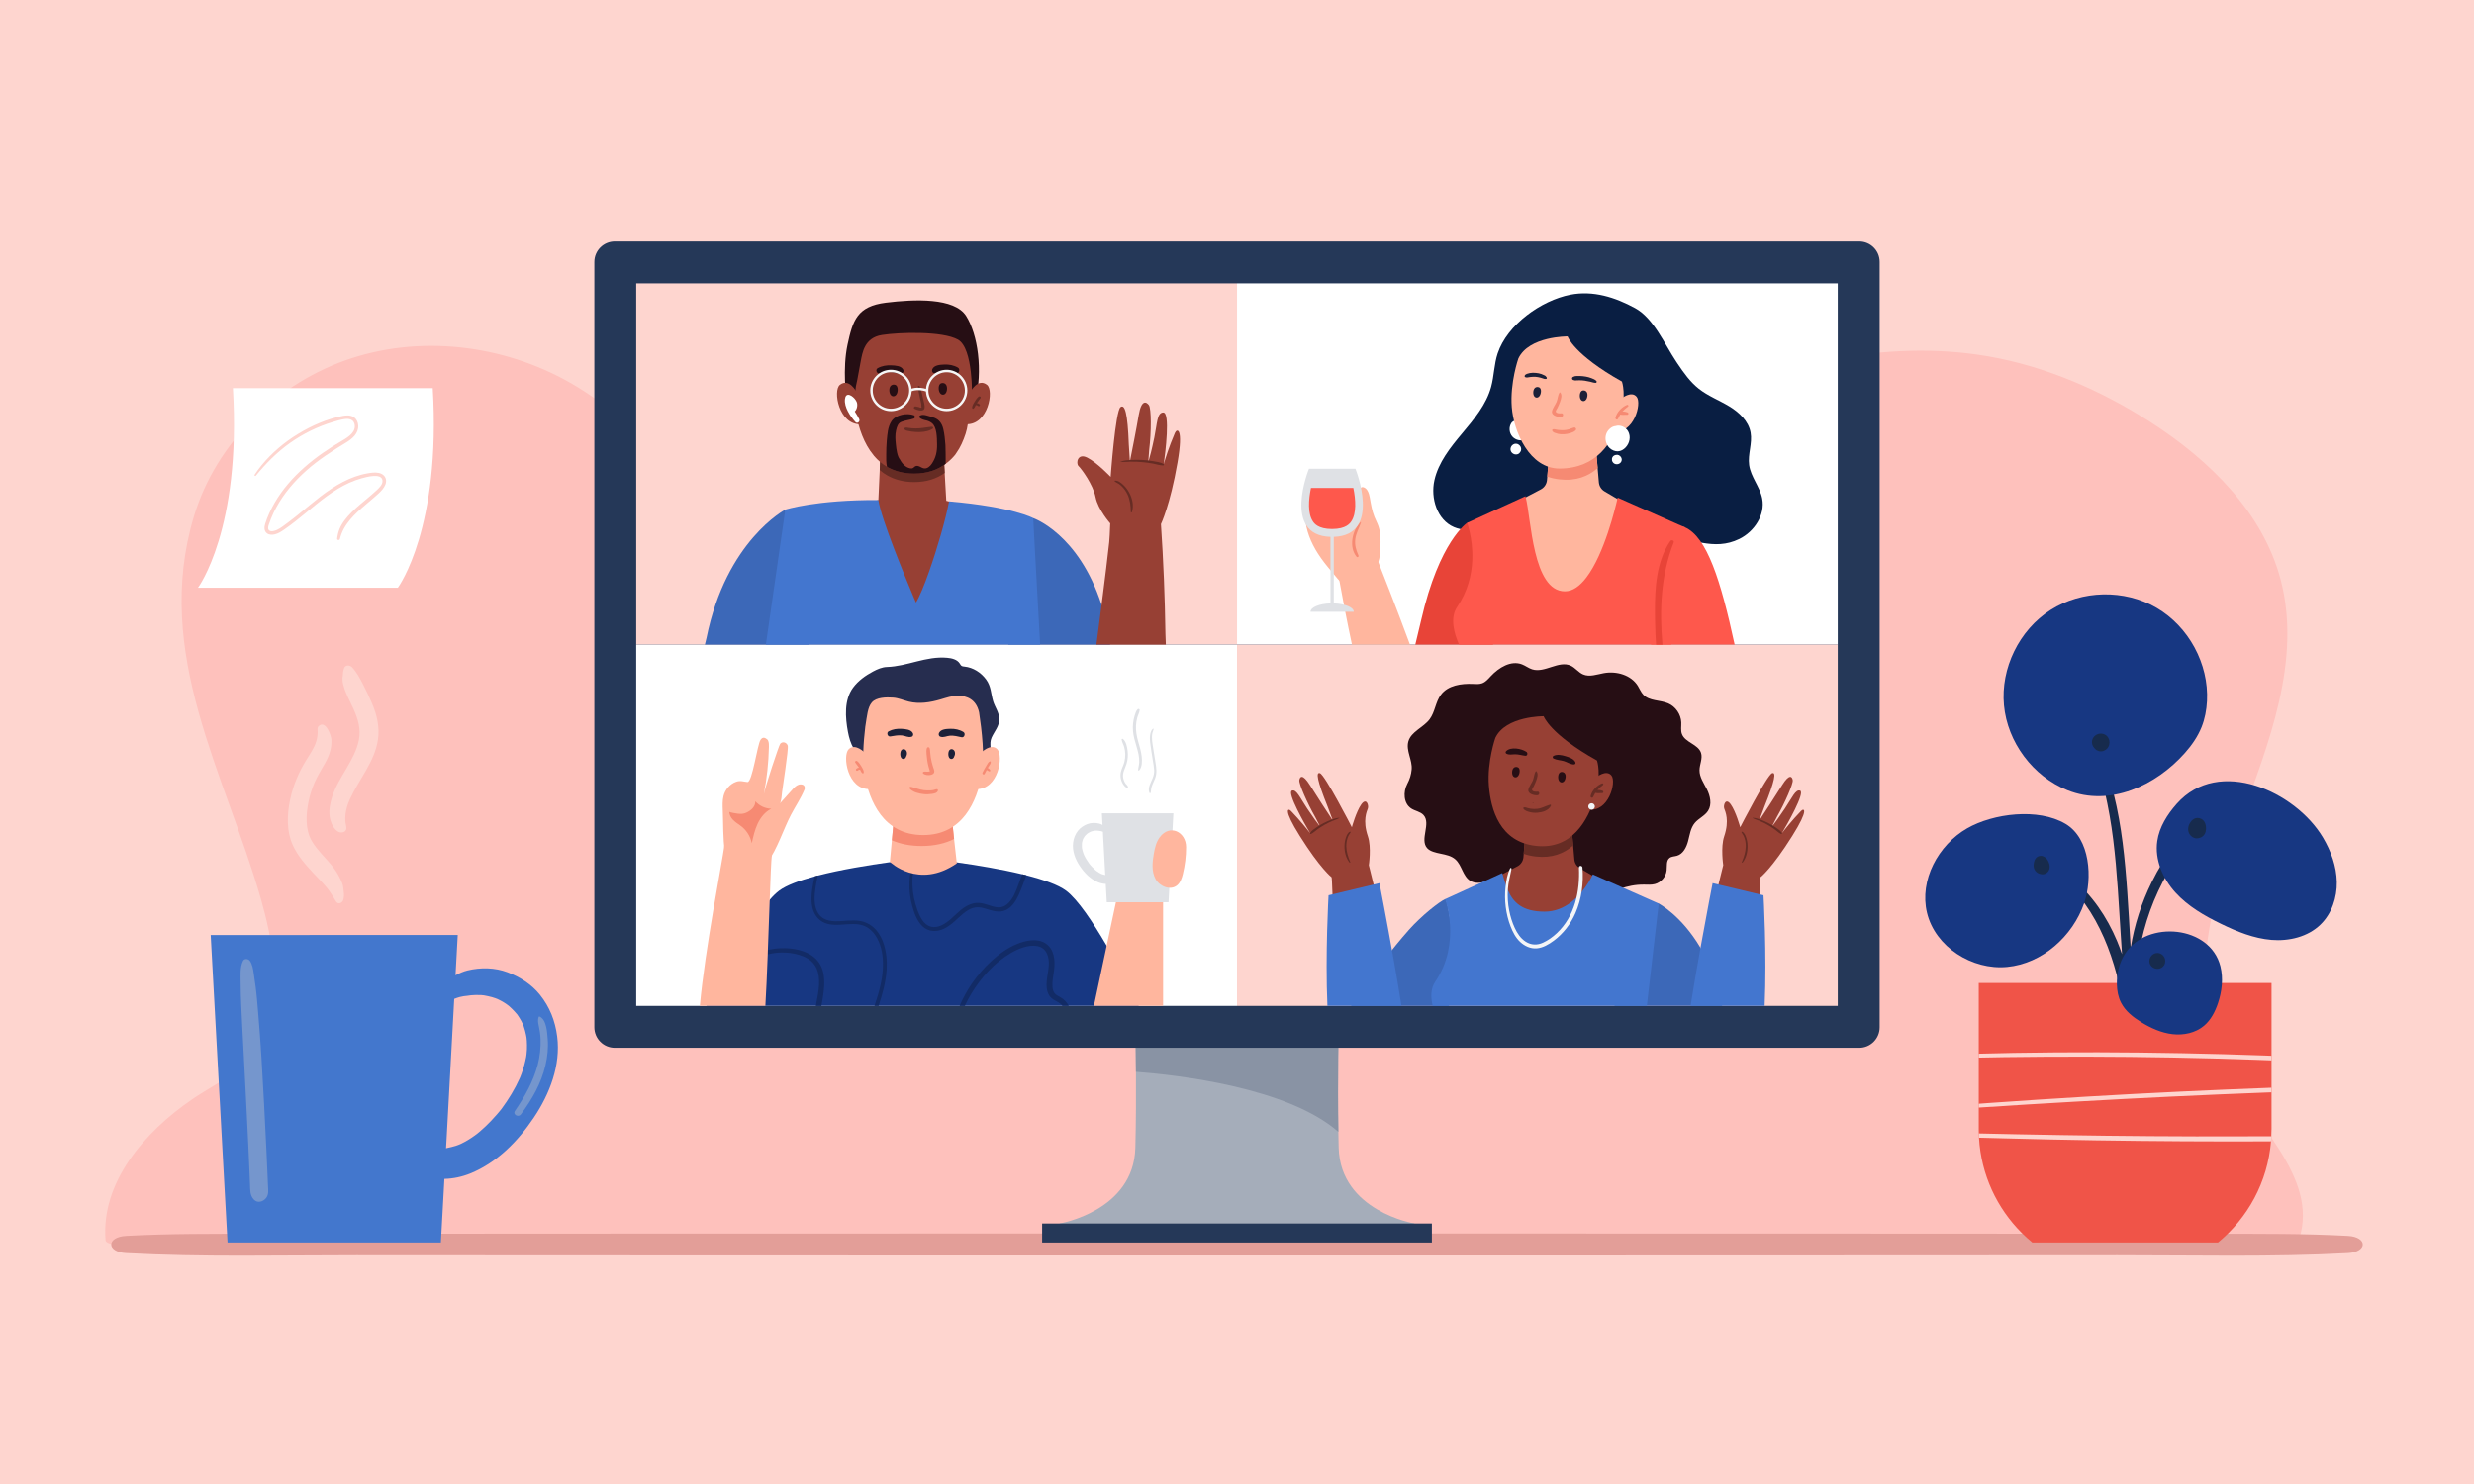 <?xml version="1.0" encoding="utf-8"?>
<!-- Generator: Adobe Illustrator 25.2.2, SVG Export Plug-In . SVG Version: 6.00 Build 0)  -->
<svg version="1.1" id="Layer_1" xmlns="http://www.w3.org/2000/svg" xmlns:xlink="http://www.w3.org/1999/xlink" x="0px" y="0px"
	 viewBox="0 0 5900 3540" style="enable-background:new 0 0 5900 3540;" xml:space="preserve">
<style type="text/css">
	.st0{fill:#FED5CF;}
	.st1{fill:#FEC1BC;}
	.st2{fill:#E39E98;}
	.st3{fill:#A5ADBA;}
	.st4{fill:#8993A4;}
	.st5{fill:#253858;}
	.st6{fill:#FFFFFF;}
	.st7{fill:#172B4D;}
	.st8{fill:#F05448;}
	.st9{fill:#173782;}
	.st10{fill:#4377CD;}
	.st11{fill:#7596CD;}
	.st12{fill:#FFB69E;}
	.st13{fill:#F68A73;}
	.st14{fill:#DFE1E5;}
	.st15{fill:#122B66;}
	.st16{fill:#262D4F;}
	.st17{fill:#1C2139;}
	.st18{fill:#594E8A;}
	.st19{fill:#3C68B8;}
	.st20{fill:#974034;}
	.st21{fill:#662C24;}
	.st22{fill:#260E14;}
	.st23{fill:#4376CF;}
	.st24{fill:#F6F6F6;}
	.st25{fill:#091E42;}
	.st26{fill:#E84438;}
	.st27{fill:#FE584C;}
	.st28{fill:#F4F5F7;}
</style>
<g>
	<rect class="st0" width="5900" height="3540"/>
	<path class="st1" d="M359.69,2977.36c-61.18-2.35-107.94-7.74-107.94-18.82c-11.37-137.51,92.62-258.42,206.57-336.22
		c66.85-45.64,161.66-84.89,185.8-164.17c28.16-92.5,4.52-221.11-21.23-311.43c-86.31-302.76-258.47-587.29-160.66-914.27
		c53.14-177.64,201.33-321.63,377.84-378.41s376.56-28.12,535.1,68.03c88.42,53.63,163.55,126.09,243.69,191.45
		c329.75,268.96,714.67,401.13,1137.58,336.28c194.84-29.88,386.23-82.47,568.68-157.13c232.61-95.19,449.77-224.84,681.38-322.46
		c231.61-97.62,486.2-163.13,733.87-120.35c138.71,23.96,270.39,81.34,388.77,157.49c139.53,89.75,267.13,214.57,309.62,374.95
		c51.04,192.68-28.73,392.66-97.62,579.7s-126.84,401.22-37.59,579.45c69.77,139.34,227.09,265.37,179.59,413.79
		C5432.33,2958.12,467.75,2981.51,359.69,2977.36z"/>
	<path class="st2" d="M5599.14,2948.12c-103.97-5.63-209.25-4.96-313.69-5.01c-100.83-0.05-201.65-0.11-302.48-0.16
		c-205.39-0.11-410.78-0.21-616.17-0.32c-466.36-0.24-932.71-0.27-1399.07-0.26c-5.91-0.01-11.82,0-17.73,0s-11.82,0-17.73,0
		c-466.36,0-932.72,0.03-1399.07,0.27c-205.39,0.11-410.78,0.21-616.17,0.32c-100.83,0.05-201.66,0.11-302.48,0.16
		c-104.44,0.05-209.71-0.62-313.69,5.01c-47.37,2.57-47.46,38.46,0,41.03c181.4,9.82,366.8,5.04,548.95,5.13
		c182.98,0.1,365.96,0.19,548.94,0.29c365.97,0.19,731.93,0.33,1097.9,0.33h433.27h40.15h433.27c365.96,0,731.93-0.14,1097.9-0.33
		c182.98-0.1,365.96-0.19,548.94-0.29c182.15-0.09,367.55,4.69,548.95-5.13C5646.6,2986.58,5646.51,2950.68,5599.14,2948.12z"/>
	<path class="st3" d="M3373.09,2918.53v22.74h-846.22v-22.74c0,0,176.76-29.26,180.7-180.7c1.57-59.63,1.73-126.02,1.42-181.09
		c-0.31-67.18-1.42-117.37-1.42-117.37h484.9c0,0-2.83,136.41-0.79,260.54c0.16,12.82,0.47,25.49,0.79,37.92
		C3196.4,2889.27,3373.09,2918.53,3373.09,2918.53z"/>
	<path class="st4" d="M3191.68,2699.92c-121.31-106.28-384.44-135.7-482.7-143.17c-0.31-67.18-1.42-117.37-1.42-117.37h484.9
		C3192.47,2439.37,3189.64,2575.78,3191.68,2699.92z"/>
	<path class="st5" d="M4433.74,576.1h-2967.4c-27.06,0-48.95,21.81-48.95,48.87v1602.42v83.26v139.87
		c0,27.06,21.9,48.95,48.95,48.95h2967.4c27.06,0,48.87-21.9,48.87-48.95v-139.87v-83.26V624.97
		C4482.61,597.91,4460.8,576.1,4433.74,576.1z"/>
	<rect x="1517.26" y="675.98" class="st0" width="1432.76" height="861.79"/>
	<rect x="2950.02" y="675.98" class="st6" width="1432.68" height="861.79"/>
	<rect x="1517.26" y="1537.77" class="st6" width="1432.76" height="861.79"/>
	<rect x="2950.02" y="1537.77" class="st0" width="1432.68" height="861.79"/>
	<rect x="2485.28" y="2918.56" class="st5" width="929.43" height="45.35"/>
	<g>
		<path class="st7" d="M5262.01,1941.62c-15.28,8.27-27.92,20.68-40.02,32.96c-12.38,12.57-24.13,25.7-34.84,39.72
			c-21.47,28.1-40.12,58.31-55.74,90.03c-24.31,49.4-41.8,102.83-50.2,157.47c-0.2-3.71-0.4-7.42-0.6-11.14
			c-2.29-41.21-4.67-82.41-7.52-123.58c-5.4-78.06-13.18-156.07-32.08-232.17c-10.52-42.35-25.04-82-45.59-120.49
			c-2.27-4.26-9.58-1.35-7.92,3.34c25.7,72.66,42.46,148.3,52.02,224.68c9.83,78.53,13.41,157.56,18.63,236.48
			c0.82,12.43,1.62,24.84,2.48,37.24c-3.7-10.66-7.6-21.25-11.99-31.66c-24.31-57.64-60.03-110.47-108.69-150.36
			c-23.89-19.59-61.11-48.62-93.24-31.79c-3.16,1.65-1.47,6.2,1.72,6.36c32.54,1.63,58.95,20,82.43,41.16
			c21.25,19.15,39.12,41.41,54.32,65.59c32.99,52.5,53.89,111.13,68.15,171.24c4.21,17.76,7.81,35.64,11.18,53.57
			c3.61,19.2,6.71,38.3,14.27,56.33c3.84,9.17,16.7,8.17,17.56-2.38c1.31-15.98-0.12-32.44-2.78-48.85c0.1-2.31,0.17-4.63,0.12-6.94
			c-0.17-9.06-0.27-18.14-0.25-27.21c0.04-16.65,0.73-33.36,2.1-49.95c2.79-33.79,8.25-67.37,16.91-100.15
			c17.34-65.63,45.9-127.85,85.69-182.93c11.24-15.56,23.12-30.8,35.66-45.34c12.25-14.19,26.02-27.19,36.89-42.51
			C5274.61,1944.83,5267.2,1938.81,5262.01,1941.62z"/>
		<path class="st8" d="M5417.16,2344.89v349.44h-0.08c0,5.43-0.16,10.86-0.47,16.21c-0.08,4.09-0.39,8.1-0.71,12.11
			c-7.87,97.07-55.46,182.9-126.49,241.27h-442.74c-8.81-7.24-17.23-14.95-25.33-22.97c-58.84-58.76-96.84-138.45-101.88-227.03
			c-0.16-3.38-0.31-6.76-0.39-10.15c-0.08-3.15-0.16-6.29-0.16-9.44v-349.44H5417.16z"/>
		<path class="st9" d="M4691.28,1975.96c-69.1,39.63-114.32,123.72-95.83,201.21c19.49,81.68,107.64,137.49,191.22,129.42
			c83.58-8.07,156.17-72.76,183.63-152.11c20.12-58.16,15.14-154.09-44.66-189.34C4860.43,1926.71,4753.46,1940.3,4691.28,1975.96z"
			/>
		<path class="st9" d="M4930.38,1885.01c-82.27-33.03-142.98-114.35-151.27-202.61c-8.28-88.26,36.24-179.46,110.92-227.22
			c74.69-47.76,176.15-49.91,252.79-5.36c76.64,44.55,124.99,133.78,120.45,222.32c-1.09,21.35-5.06,42.66-13.04,62.5
			c-9.16,22.77-23.44,43.19-39.72,61.57C5141.83,1873.76,5031.66,1925.67,4930.38,1885.01z"/>
		<path class="st9" d="M5191.07,1917.44c-22.53,25.41-41.56,55.45-46.41,89.06c-6.37,44.15,13.03,89.14,42.97,122.21
			c29.94,33.08,69.47,55.85,109.59,75.34c37.88,18.4,77.73,34.58,119.71,38.06c41.97,3.48,86.72-7.22,116.96-36.53
			c26.8-25.98,39.63-64.34,38.96-101.66c-0.67-37.32-13.88-73.61-32.9-105.73C5475.04,1888.62,5291.75,1803.84,5191.07,1917.44z"/>
		<path class="st7" d="M4887.24,2061.17c-0.58-2.42-1.62-4.75-2.68-6.99c-1.05-2.24-2.57-4.19-4.16-6.08
			c-2.29-2.71-5.36-4.57-8.67-5.75c-1.51-0.54-3.22-0.78-4.8-0.75c-1.31,0.03-2.66,0.17-3.92,0.52c-1.26,0.36-2.65,0.92-3.78,1.58
			c-6.71,3.9-8.79,11.97-9.48,19.15c-0.09,0.88-0.1,1.77-0.01,2.65c0.19,1.88,0.33,3.9,0.99,5.71c0.58,1.58,1.18,3.31,2.15,4.72
			c0.94,1.36,1.98,2.83,3.26,3.92c1.23,1.05,2.57,2.18,4.04,2.92c1.48,0.75,3.11,1.52,4.76,1.86c0.26,0.05,0.55,0.09,0.82,0.14
			c0.13,0.04,0.23,0.12,0.36,0.16c2.97,0.98,6.9,1.03,9.87-0.01c4.05-1.42,7.1-3.8,9.48-7.37
			C4888.63,2072.83,4888.51,2066.49,4887.24,2061.17z"/>
		<path class="st7" d="M5030.12,1765.96c-0.08-0.48-0.2-0.96-0.36-1.42c-0.53-1.51-1.12-3.03-1.9-4.44c-1-1.79-2.3-3.54-3.9-4.84
			c-1.19-0.96-2.39-2.07-3.77-2.76c-1.43-0.72-2.94-1.42-4.5-1.85c-1.51-0.41-3.21-0.54-4.7-0.69c-0.5-0.05-0.99-0.06-1.49-0.02
			c-1.59,0.12-3.23,0.31-4.8,0.66c-1.05,0.23-2,0.7-2.99,1.11c-0.92,0.39-1.89,0.74-2.76,1.26c-1.34,0.81-2.59,1.85-3.78,2.86
			c-0.36,0.3-0.68,0.64-0.97,1c-0.92,1.12-2.09,2.42-2.81,3.79c-0.74,1.4-1.4,2.89-1.84,4.42c-0.07,0.22-0.11,0.45-0.15,0.68
			c-0.24,1.41-0.5,2.89-0.55,4.33c-0.01,0.23-0.01,0.47,0.01,0.71c0.1,1.39,0.3,2.86,0.56,4.23c0.11,0.56,0.27,1.08,0.49,1.61
			c0.61,1.48,1.12,3.08,2.01,4.43c0.91,1.39,1.92,2.75,3.08,3.94c0.29,0.3,0.66,0.51,0.98,0.78c0.22,0.27,0.49,0.6,0.63,0.77
			c2.04,2.46,5.38,4.26,8.42,5.1c3.34,0.93,7.14,0.89,10.47-0.06c3.46-0.99,6.05-2.63,8.72-4.98c1.17-1.03,2.05-2.42,2.97-3.65
			c0.31-0.41,0.59-0.84,0.82-1.3c0.89-1.8,1.83-3.79,2.15-5.82c0.22-1.42,0.59-3.33,0.57-4.94
			C5030.7,1769.24,5030.39,1767.58,5030.12,1765.96z"/>
		<path class="st7" d="M5260.26,1968.87c-0.19-1.23-0.48-2.41-0.95-3.57c-0.56-1.38-1.24-3.4-2.18-4.8
			c-0.77-1.14-1.68-2.29-2.56-3.34c-0.2-0.23-0.39-0.46-0.62-0.66c-1.21-1.07-2.53-2.2-3.98-2.94c-2.96-1.52-5.21-2.09-8.53-2.29
			c-3.44-0.21-7.68,0.96-10.51,2.95c-1.47,1.03-3.04,2.11-4.26,3.46c-1.29,1.43-2.5,3.01-3.55,4.63c-1.56,2.41-2.73,5.16-3.67,7.85
			c-0.7,2-0.86,4.15-1.11,6.22c-0.1,0.86-0.13,1.7-0.05,2.56c0.19,1.85,0.3,3.88,0.96,5.66c0.66,1.8,1.34,3.76,2.45,5.36
			c0.86,1.25,1.83,2.53,2.84,3.66c0.66,0.74,1.51,1.3,2.29,1.9c0.73,0.57,1.54,1.3,2.39,1.75c1.38,0.74,2.97,1.39,4.44,1.88
			c1.89,0.62,3.97,0.9,5.95,0.74c1.15-0.09,3.53-0.27,5.04-0.79c0.27-0.09,0.55-0.25,0.84-0.36c0.03-0.01,0.06,0,0.09-0.01
			c1.78-0.34,3.51-1.11,5.06-2.03c1.19-0.71,2.35-1.7,3.4-2.59c0.28-0.23,0.53-0.47,0.77-0.75c1.12-1.28,2.31-2.69,3.09-4.24
			c0.82-1.63,1.65-3.43,2.09-5.24c0.44-1.8,0.59-3.7,0.8-5.53c0.08-0.69,0.12-1.39,0.15-2.09
			C5261.03,1973.8,5260.64,1971.33,5260.26,1968.87z"/>
		<path class="st9" d="M5068.35,2274.18c-14.25,21.71-20.72,48.09-20.06,74.06c0.38,15.12,3.18,30.4,10.1,43.85
			c10.33,20.09,28.94,34.59,48.19,46.41c22.76,13.98,47.73,25.31,74.26,28.4c26.54,3.09,54.88-2.81,75.31-20.02
			c16.25-13.69,26.4-33.35,33.18-53.49c9.55-28.33,13.17-59.27,5.92-88.28C5270.86,2207.61,5120.94,2194.03,5068.35,2274.18z"/>
		<path class="st7" d="M5163.12,2287.74c-0.06-0.26-0.13-0.51-0.23-0.76c-0.46-1.29-1.02-2.57-1.6-3.8
			c-0.12-0.26-0.26-0.51-0.42-0.75c-0.72-1.12-1.6-2.16-2.43-3.19c-0.18-0.22-0.36-0.43-0.57-0.63c-0.96-0.92-2.08-1.68-3.14-2.47
			c-0.23-0.17-0.45-0.32-0.7-0.46c-1.19-0.65-2.49-1.14-3.76-1.61c-0.25-0.09-0.5-0.17-0.75-0.22c-0.69-0.15-1.52-0.22-2.15-0.3
			c-0.64-0.09-1.4-0.23-2.1-0.26c-0.88-0.04-1.81,0.16-2.65,0.27c-0.79,0.11-1.69,0.16-2.49,0.39c-0.16,0.04-0.31,0.09-0.46,0.15
			c-1.16,0.44-2.34,0.94-3.46,1.46c-0.25,0.12-0.5,0.24-0.73,0.39c-1.18,0.74-2.26,1.66-3.33,2.54c-0.23,0.19-0.46,0.4-0.66,0.62
			c-0.93,1-1.73,2.15-2.54,3.24c-0.18,0.24-0.34,0.5-0.49,0.77c-0.07,0.12-0.13,0.25-0.19,0.37c-0.53,1.13-1.03,2.33-1.47,3.5
			c-0.09,0.23-0.1,0.49-0.17,0.73c-0.07,0.19-0.14,0.38-0.18,0.57c-0.03,0.12-0.05,0.24-0.07,0.36c-0.02,0.09-0.02,0.19-0.04,0.28
			c-0.11,0.63-0.19,1.23-0.24,1.85c-0.08,0.58-0.19,1.16-0.23,1.72c-0.02,0.24-0.01,0.47,0.01,0.71c0.11,1.22,0.29,2.6,0.51,3.81
			c0.02,0.12,0.04,0.25,0.08,0.37c0.19,0.75,0.6,1.55,0.88,2.22c0.28,0.66,0.56,1.51,0.96,2.17c0.06,0.1,0.13,0.2,0.2,0.3
			c0.67,0.97,1.49,1.99,2.24,2.9c0.15,0.19,0.31,0.37,0.49,0.54c0.55,0.52,1.24,0.99,1.81,1.43c0.62,0.48,1.25,1.04,1.94,1.44
			c0.2,0.12,0.41,0.22,0.62,0.32c1.23,0.57,2.5,1.14,3.79,1.58c1,0.35,2.09,0.42,3.13,0.56c1.05,0.14,2.14,0.38,3.21,0.27
			c1.37-0.15,2.78-0.3,4.13-0.56c0.24-0.05,0.49-0.11,0.72-0.19c1.26-0.43,2.52-0.99,3.72-1.56c0.22-0.1,0.44-0.22,0.65-0.35
			c0.09-0.06,0.17-0.12,0.26-0.18c0.96-0.7,2.03-1.49,2.93-2.27c0.17-0.15,0.34-0.31,0.49-0.49c0.79-0.91,1.57-1.96,2.28-2.94
			c0.07-0.09,0.14-0.19,0.2-0.29c0.45-0.7,0.74-1.56,1.05-2.3c0.29-0.68,0.68-1.47,0.9-2.22c0.23-0.81,0.29-1.75,0.4-2.54
			c0.15-1.13,0.36-2.16,0.24-3.28C5163.56,2290.56,5163.44,2289.11,5163.12,2287.74z"/>
		<path class="st0" d="M5417.16,2518.51v11.01c-12.66-0.47-25.41-0.94-38.07-1.42c-133.42-4.72-266.92-7.16-400.41-7.47
			c-66.79-0.16-133.5,0.31-200.29,1.18c-19.82,0.24-39.65,0.63-59.47,1.1v-9.36c28-0.79,56.01-1.34,84.02-1.89
			c133.42-2.36,266.99-1.89,400.49,0.71c66.71,1.26,133.42,3.15,200.13,5.58C5408.11,2518.12,5412.6,2518.28,5417.16,2518.51z"/>
		<path class="st0" d="M5417.16,2594.66v11.01c-4.4,0.16-8.81,0.31-13.22,0.47c-152.14,5.82-304.2,13.14-456.19,21.87
			c-76.31,4.33-152.61,9.05-228.84,14.08v-9.13c8.81-0.71,17.62-1.34,26.43-1.97c151.91-10.78,303.97-19.82,456.03-27.14
			C5273.28,2600.48,5345.26,2597.34,5417.16,2594.66z"/>
		<path class="st0" d="M5416.61,2710.54c-0.08,4.09-0.39,8.1-0.71,12.11c-139.32,0.63-278.56-0.24-417.88-2.44
			c-71.75-1.1-143.49-2.67-215.23-4.64c-21.08-0.55-42.24-1.1-63.33-1.65c-0.16-3.38-0.31-6.76-0.39-10.15
			c30.05,0.63,60.02,1.42,90.07,1.97c142.78,2.91,285.56,4.72,428.42,5.03C5297.19,2710.93,5356.9,2710.85,5416.61,2710.54z"/>
	</g>
	<path class="st10" d="M502.41,2230.43c0,0,0,0.24,0.08,0.71l40.12,732.78h508.82l7.71-139.63l0.63-12.11
		c21.24-0.47,42.48-5.03,62.15-13.06c63.64-26.04,113.36-76.86,151.2-133.18c37.68-56.09,64.51-124.85,55.7-193.36
		c-4.72-37.29-17.86-70.64-41.46-99.99c-19.9-24.62-47.36-42.01-76.7-53.18c-30.52-11.56-64.19-12.04-95.74-4.48
		c-9.91,2.44-19.43,6.61-28.56,11.56l0.24-4.64l5.03-91.41H502.41z M1063.77,2739.01l1.57-28.08l16.21-296.73l1.73-31.39
		c4.33-1.65,8.65-3.31,13.22-4.48c8.1-2.05,10.86-2.12,17.15-2.83c3.7-0.47,7.39-0.94,11.01-1.5c-2.75,0.47-2.28,0.39,1.42,0
		c3.15-0.16,6.21-0.39,9.36-0.47c4.25-0.08,8.42,0,12.66,0.24c0.32,0.08,5.11,0.63,6.06,0.63c6.29,1.1,12.67,2.52,18.88,4.17
		c2.83,0.79,5.59,1.73,8.42,2.67c0.55,0.24,4.01,1.57,5.11,1.97c5.43,2.52,10.7,5.35,15.81,8.5c2.52,1.57,4.96,3.3,7.47,5.03
		c0.94,0.79,3.78,2.91,4.33,3.38c4.4,3.85,8.57,7.95,12.59,12.27c1.97,2.2,3.85,4.41,5.82,6.61c0.39,0.39,0.63,0.63,0.87,0.94
		c0.24,0.31,0.47,0.63,0.71,1.02c3.23,4.96,6.53,9.75,9.28,15.03c0.55,0.94,3.85,8.26,4.01,8.26c0.55,1.57,1.18,3.07,1.73,4.64
		c2.2,6.45,4.01,13.14,5.35,19.82c0.16,0.55,0.87,5.11,1.18,6.45c0.23,2.6,0.55,5.11,0.71,7.71c0.47,6.84,0.47,13.77,0.24,20.69
		c-0.24,3.7-0.55,7.47-0.94,11.17c-0.24,1.42-0.79,5.82-0.87,6.37c-1.26,6.77-2.83,13.45-4.64,20.06
		c-1.81,6.69-3.93,13.22-6.29,19.67c-1.02,2.68-2.05,5.43-3.07,8.02c-0.24,0.71-0.86,2.12-1.42,3.3
		c-11.56,25.72-26.28,49.8-43.03,72.53c-0.24,0.31-0.39,0.47-0.55,0.71c-1.42,1.73-2.75,3.46-4.17,5.19
		c-2.12,2.6-4.33,5.19-6.61,7.79c-4.41,5.19-9.05,10.23-13.77,15.18c-8.34,8.73-17.07,17.15-26.28,25.02
		c-0.79,0.63-6.14,5.03-7,5.82c-1.89,1.42-3.86,2.91-5.82,4.33c-5.19,3.78-10.62,7.32-16.13,10.7c-5.51,3.3-11.17,6.37-16.91,9.13
		c-0.79,0.31-5.59,2.28-5.9,2.44c-1.97,0.71-4.01,1.5-6.06,2.2c-7,2.28-14.08,3.78-21.32,5.35c-0.47,0.16-0.87,0.24-1.26,0.39
		C1064.33,2738.94,1064.01,2739.01,1063.77,2739.01z"/>
	<path class="st0" d="M795.05,2069.5c-16.52-21.62-38.44-40.63-51.74-63.75c-15.59-27.12-13.8-61.63-7.81-92.01
		c3.18-16.13,8.05-31.68,14.54-46.79c7.09-16.5,16.67-31.29,25.39-46.92c9.72-17.42,16.25-35.97,14.83-56.16
		c-0.69-9.81-13.1-44.84-28.86-33.06c-5.58,4.17-3.95,9.72-3.87,15.62c0.1,7.23-1.41,16.04-3.6,22.94
		c-4.84,15.2-14.19,28.56-22.53,41.97c-18.72,30.1-32.51,62.12-39.68,96.95c-7.19,34.92-8.71,73.76,6.14,106.98
		c11.48,25.68,30.36,47.01,49.35,67.39c10.69,11.47,22.17,22.75,32.09,34.82c8.61,10.47,15.15,21.79,22.34,33.35
		c4.8,7.71,15.02,2.94,17.01-4.1c1.92-6.77,2.07-12.81,1.11-19.76c-1-7.22-1-13.72-3.87-20.7
		C810.45,2093.01,803.77,2080.91,795.05,2069.5z"/>
	<path class="st0" d="M887.36,1678.29c-6.41-14.97-13.34-29.96-20.84-44.41c-7.76-14.95-15.19-29.5-26.62-41.98
		c-5.16-5.64-16.19-6.67-19.31,2.07c-2.22,6.23-2.93,11.77-3.06,17.98c-2.91,13.32,2.98,29.14,7.89,41.3
		c5.33,13.21,12.37,25.77,18.09,38.82c10.42,23.75,17.44,47.01,12.51,72.39c-9.55,49.23-48.34,88.22-63.77,135.75
		c-4.95,15.23-8.12,30.83-6.15,46.93c1.58,12.87,9.58,33.67,23.35,38c6.46,2.03,16.02-0.45,16.5-8.86c0.36-6.24-2.1-11.34-2.4-17.38
		c-0.26-5.32-0.16-11.17,0.43-16.51c1.39-12.68,5.23-24.43,10.54-35.96c11-23.85,25.29-45.84,38.32-68.58
		c13.01-22.69,24.56-46.99,28.45-73.11C905.73,1735.02,899.04,1705.6,887.36,1678.29z"/>
	<path class="st11" d="M639.11,2828.36c-0.39-9.12-0.78-18.23-1.18-27.35c-0.8-18.23-1.63-36.46-2.48-54.69
		c-1.74-37.11-3.6-74.21-5.56-111.31c-3.9-73.53-7.97-147.2-14.36-220.56c-1.77-20.31-3.25-40.72-5.99-60.92
		c-1.4-10.37-2.85-20.73-4.4-31.08c-1.54-10.32-2.96-21.12-8.9-29.97c-3.76-5.6-13.47-7.06-16.88,0
		c-7.51,15.6-5.49,34.84-5.52,51.74c-0.03,18.89,0.79,37.7,1.56,56.57c1.5,37.09,3.79,74.16,5.67,111.23
		c3.72,73.54,7.71,147.07,11.11,220.62c0.97,20.83,1.9,41.67,2.79,62.5c0.45,10.42,0.89,20.84,1.31,31.25
		c0.54,13.05-0.41,24.54,8.91,34.84c8.99,9.93,22.76,5.26,29.65-3.82C641.39,2848.8,639.54,2838.49,639.11,2828.36z"/>
	<path class="st11" d="M1306.16,2478.4c-1.3-15.48-2.58-46.28-19.42-53.47c-0.58-0.25-1.45-0.23-1.77,0.46
		c-2.95,6.6-1.72,13.95-0.24,20.82c2.3,10.69,4,21.23,4.4,32.19c0.77,20.78-1.49,41.55-6.77,61.66
		c-10.36,39.46-31.23,76.42-54.22,109.85c-6.07,8.82,7.99,16.58,14.17,8.28c26.33-35.35,48.27-73.39,58.45-116.69
		C1305.6,2520.94,1307.92,2499.5,1306.16,2478.4z"/>
	<g>
		<path class="st9" d="M2715.83,2399.57H1684.51c29.81-60.18,98.41-193.13,151.12-253.23c7.87-9.05,15.42-16.36,22.42-21.63
			c17.31-12.9,48.3-24.31,84.8-34.06c2.52-0.71,4.96-1.34,7.47-2.05c54.99-14.16,121.07-24.94,172.52-32.02h0.08
			c22.03-3.07,41.46-5.43,56.09-7.16c1.73-0.16,3.46-0.39,5.04-0.63c2.99-0.24,5.82-0.55,8.26-0.87v-1.65c0,0,2.83,0.24,7.95,0.86
			c5.04-0.63,7.87-0.86,7.87-0.86l0.08,1.65c15.65,1.73,42.01,4.8,73.32,9.2c47.04,6.61,105.33,16.13,156.15,28.4
			c3.31,0.79,6.61,1.57,9.83,2.36c40.91,10.46,75.99,22.73,94.87,36.82c27.61,20.61,63.64,74.42,96.84,131.29
			C2670.43,2309.65,2699.23,2365.98,2715.83,2399.57z"/>
		<path class="st12" d="M1728.56,2031.98c-4.56-32.44-3.57-66.32-4.89-99.07c-0.45-11.31-0.89-22.78,1.74-33.79
			c3.67-15.35,15.18-28.99,30.21-34.27c10.22-3.59,17.08-0.23,26.93,0.61c11.43,0.98,23.48-88.74,31.03-100.39
			c5.73-8.83,11.96-4.52,16.09-1.25c1.03,0.82,1.7,2,2.21,3.21c1.95,4.62,1.93,9.8,1.82,14.81c-0.84,37.66-4.88,75.25-12.06,112.22
			c3.38-17.4,35.95-116.51,39.1-119.91c6-6.48,15.49-2.92,17.88,4.64c2.39,7.56-12.78,102.54-13.48,110.33
			c-0.47,5.3-1.83,23.72-5.26,27.44c10.03-10.9,19.83-21.87,29.62-32.85c4.19-4.73,8.85-9.69,14.96-11.81
			c2.98-1.02,6.47-1.04,9.51-0.06c4.52,1.45,6.54,6.92,4.72,11.31c-8.93,21.52-21.47,39.64-32.43,60.53
			c-16.97,32.2-33.25,83.21-56.02,113.44C1823.65,2065.88,1730.46,2045.52,1728.56,2031.98z"/>
		<path class="st13" d="M1764.71,1968.68c14.43,9.92,24.76,25.64,28.12,42.83c3.53-15.95,7.11-32.06,14.1-46.83
			s17.79-28.29,32.46-35.48c-14.44-0.29-28.64-6.92-38.12-17.82c0.34,13.44-10.73,22.3-21.84,27.35
			c-6.35,2.89-12.98,3.06-19.93,2.24c-1.99-0.23-20.2-3.03-20.27-4.58C1739.88,1951.99,1753.21,1960.77,1764.71,1968.68z"/>
		<polygon class="st12" points="2773.72,2117.78 2773.72,2399.57 2608.68,2399.57 2639.2,2256 2661.23,2152.4 2668.55,2117.78 		"/>
		<path class="st14" d="M2627.8,1940.08l1.42,26.51l0.08,1.34c-2.6-1.49-5.35-2.67-8.26-3.38c-9.12-2.12-18.88-2.04-27.77,1.26
			c-8.42,3.22-16.36,8.34-22.18,15.5c-6.77,8.42-10.62,18.09-11.96,28.87c-2.52,19.82,5.19,39.81,16.13,55.93
			c10.93,16.36,25.33,31.15,43.74,38.62c5.66,2.28,11.88,3.62,18.01,3.78l0.16,3.46l2.28,40.43h147.26l1.89-34.61l7.47-136.8v-0.08
			l2.2-40.59c0.08-0.16,0.08-0.24,0.08-0.24H2627.8z M2635.59,2087.34c-0.16-0.08-0.24-0.08-0.39-0.16
			c-2.05-0.47-4.09-0.87-6.14-1.57c-0.55-0.16-1.18-0.39-1.81-0.63c0-0.08-1.49-0.55-1.65-0.71c-1.65-0.79-3.3-1.65-4.88-2.67
			c-1.57-0.94-3.15-1.97-4.64-3.07c-0.63-0.39-1.26-0.79-1.73-1.26c-0.24-0.24-1.81-1.49-2.05-1.65c-2.6-2.28-5.19-4.72-7.55-7.24
			c-1.42-1.42-2.75-2.91-4.09-4.4c-0.55-0.79-1.26-1.5-1.81-2.28c-0.47-0.47-0.87-0.94-1.26-1.49c-0.08-0.08-0.16-0.08-0.16-0.24
			c-4.8-6.61-9.12-13.53-12.51-20.93c-0.08-0.39-0.24-0.79-0.32-1.02c-0.31-0.71-0.63-1.49-0.94-2.28
			c-0.63-1.89-1.26-3.78-1.81-5.74c-0.47-1.81-1.02-3.78-1.34-5.74c-0.08-0.16-0.24-1.42-0.31-1.89c0-1.02-0.08-2.12-0.16-3.23
			c-0.08-1.97-0.08-4.01,0.08-5.98c0-0.71,0.08-1.49,0.08-2.2c0.16-0.39,0.31-1.73,0.39-1.89c0.39-1.97,0.94-3.85,1.57-5.74
			c0.16-0.39,0.31-0.87,0.47-1.34c0.08,0,1.02-2.12,1.18-2.36c0.79-1.57,1.73-2.91,2.68-4.33c0.08-0.16,0.08-0.24,0.16-0.31
			c0.08-0.16,0.16-0.16,0.31-0.31c0.55-0.63,1.1-1.26,1.65-1.89c1.18-1.26,2.44-2.44,3.7-3.62c0.16-0.08,0.94-0.71,1.26-0.94
			c0.71-0.55,1.42-0.94,2.12-1.42c1.49-0.94,3.07-1.81,4.64-2.44c0.24-0.16,1.26-0.55,1.42-0.63c0.79-0.31,1.65-0.55,2.44-0.79
			c1.81-0.47,3.62-0.87,5.51-1.18c0.24,0,1.65-0.16,1.73-0.24c1.26-0.08,2.44-0.08,3.62-0.08c0.94,0.08,1.81,0.16,2.75,0.16
			c0.24,0,0.47,0.08,0.63,0.08c0.16,0,0.31,0.08,0.31,0c0.87,0.16,1.73,0.24,2.6,0.39c1.89,0.24,2.68,0.24,5.04,0.79
			c1.26,0.31,2.52,0.87,3.85,1.34l0.39,9.13l4.72,85.82l0.47,8.18H2635.59z"/>
		<path class="st12" d="M2765.74,1997.19c-8.52,11.38-11.79,25.76-14.24,39.76c-3.51,20.09-5.52,41.92,4.21,59.84
			c9.72,17.93,35.56,28.2,51.31,15.24c7.94-6.53,11.37-16.97,13.84-26.95c5.2-21.03,7.8-42.7,7.74-64.38
			C2828.49,1984.51,2789.92,1964.92,2765.74,1997.19z"/>
		<path class="st14" d="M2684.57,1869.68c-3.03-4.17-5.04-9.03-5.97-14.09c-2.21-12.09,4.18-21.71,7.71-32.77
			c3.23-10.13,4.13-21,2.84-31.54c-1.11-9.09-3.49-22.41-11.01-28.43c-1.53-1.23-3.48-0.08-3.18,1.85
			c0.92,5.94,4.28,11.19,5.93,17.01c1.58,5.58,2.46,11.32,2.61,17.12c0.16,6.3-0.51,12.59-2.06,18.71
			c-1.56,6.12-4.3,11.73-6.53,17.6c-3.72,9.81-3.76,20.12,0.44,29.8c1.93,4.45,4.71,8.92,8.37,12.16c0.62,0.55,5.72,4.29,6.26,1.62
			C2690.73,1874.92,2686.58,1872.45,2684.57,1869.68z"/>
		<path class="st14" d="M2722.74,1805.13c-1.28-12.51-5.07-24.43-8.44-36.49c-3.52-12.61-5.92-25.21-5.16-38.36
			c0.36-6.26,1.4-12.46,3.05-18.52c1.6-5.88,5.05-11.92,5.68-17.91c0.27-2.53-3.19-3.56-4.79-1.99c-3.8,3.72-5.76,10.56-7.27,15.57
			c-1.76,5.85-2.93,11.84-3.61,17.91c-1.4,12.39-0.06,24.73,2.92,36.78c3.09,12.54,7.61,24.73,10.1,37.42
			c1.2,6.12,1.78,12.31,1.63,18.55c-0.15,6.39-2.29,12.36-2.71,18.64c-0.09,1.27,1.66,1.93,2.5,1.04
			C2724.03,1829.9,2723.76,1815.09,2722.74,1805.13z"/>
		<path class="st14" d="M2755.68,1819.59c-2.28-14.26-4.63-28.51-6.85-42.78c-0.95-6.12-1.74-12.33-1.66-18.53
			c0.04-3.28,0.33-6.61,1.03-9.82c0.68-3.14,2.41-5.96,2.92-9.07c0.12-0.76-0.68-1.68-1.46-1.12c-4.06,2.87-5.92,9.42-6.75,14.13
			c-1.06,6.02-0.83,12.19-0.15,18.23c1.62,14.47,4.26,28.87,6.45,43.26c1.17,7.68,2.79,15.46,3.19,23.23
			c0.36,6.97-1.2,13.3-3.81,19.71c-4.17,10.22-12.03,22.61-7.64,34.02c0.69,1.78,3.29,1.57,3.39-0.46
			c0.3-6.07,1.17-11.42,3.32-17.16c2.07-5.52,4.75-10.78,6.89-16.28C2759.44,1844.38,2757.75,1832.56,2755.68,1819.59z"/>
		<path class="st15" d="M2114.5,2313.03c-1.89,29.81-9.99,58.37-19.27,86.53h-9.83c11.33-33.59,21.24-67.81,20.29-103.52
			c-0.47-22.66-5.51-46.18-18.41-65.14c-5.74-8.42-13.22-15.81-22.5-20.53c-9.12-4.72-19.51-6.06-29.74-6.14
			c-20.06-0.16-40.51,4.48-60.34-0.08c-19.19-4.4-32.41-19.12-36.97-37.92c-5.04-20.53-1.65-42.48,2.28-62.85
			c0.79-4.33,1.73-8.58,2.83-12.74c2.52-0.71,4.96-1.34,7.47-2.05c-2.05,8.81-3.85,17.86-5.19,26.83
			c-3.15,21.24-5.74,47.67,8.1,65.92c12.66,16.83,34.46,17.07,53.49,15.81c19.59-1.18,40.28-4.01,58.76,3.93
			C2106.87,2218.87,2117.09,2273.07,2114.5,2313.03z"/>
		<path class="st15" d="M2447.51,2087.93c-5.54,15.66-11.16,31.39-17.98,46.52c-6.44,14.08-15.5,29.06-29.96,36.1
			c-17.9,8.69-35.06,1.05-52.66-3.97c-9.21-2.62-18.2-3.45-27.42-0.45c-8.69,2.77-16.4,8.24-23.29,14.01
			c-14.91,12.36-27.64,27.27-45.54,35.51c-17.23,7.94-36.56,7.57-50.79-6.07c-13.18-12.73-20-32.13-24.64-49.36
			c-9.96-37-8.17-74.91,3.82-110.79c1.12-3.37,2.32-6.74,3.6-10.04c1.05-2.62,5.24-1.5,4.27,1.12c-1.05,2.77-1.95,5.54-2.85,8.31
			c-12.36,39.4-10.49,83.82,3.82,122.25c5.69,15.21,14.16,34.31,31.31,39.25c18.13,5.24,36.56-7.64,49.44-19.03
			c13.03-11.53,25.02-24.87,41.05-32.28c7.72-3.52,15.96-5.62,24.42-5.17c8.92,0.45,17.38,3.3,25.84,5.99
			c8.47,2.7,17.45,5.69,26.52,4.27c7.19-1.12,13.41-4.94,18.5-10.04c11.31-11.16,17.23-26.74,22.7-41.35
			c3.37-9.06,6.74-18.13,10.04-27.19C2440.99,2086.35,2444.29,2087.1,2447.51,2087.93z"/>
		<path class="st15" d="M2548.89,2399.57h-15.18c-1.57-1.97-3.38-3.85-5.43-5.43c-8.89-7-19.82-9.36-26.12-19.51
			c-12.9-21-2.44-48.54-1.02-71.04c1.34-19.98-4.48-42.09-26.75-46.57c-21.71-4.33-46.1,6.14-64.43,16.83
			c-38.55,22.66-70.56,58.45-93.53,96.45c-5.74,9.52-10.93,19.27-15.5,29.26h-12.51c7.95-18.41,17.62-36.11,28.95-52.79
			c13.45-19.67,29.03-37.92,46.57-53.97c18.41-16.91,38.78-31.78,61.99-41.14c20.45-8.34,48.3-14.32,68.05-0.86
			c20.53,13.92,22.66,40.75,19.82,63.25c-1.73,13.3-4.88,26.75-3.85,40.2c0.39,5.03,1.65,10.46,4.64,14.63
			c3.46,4.72,9.05,6.92,13.92,9.75C2537.57,2383.76,2544.25,2391.07,2548.89,2399.57z"/>
		<path class="st15" d="M1963.3,2373.06c-1.26,8.89-2.68,17.7-4.41,26.51h-13.29c1.89-9.68,3.7-19.43,5.27-29.26
			c4.25-26.43,5.51-58.21-16.36-77.57c-10.86-9.6-25.09-14.55-39.02-17.54c-14.24-3.07-28.79-3.7-43.27-2.36
			c-7.32,0.71-14.47,1.97-21.32,3.78c-20.92,5.43-40.04,15.34-58.14,27.69c-3.15,2.12-6.53-2.52-4.01-5.03
			c16.68-16.76,39.18-27.53,62.46-33.04c10.23-2.44,20.45-3.85,30.52-4.25c28.95-1.26,64.19,4.88,85.12,26.67
			C1968.49,2311.15,1967.47,2344.26,1963.3,2373.06z"/>
		<path class="st12" d="M2122.23,2055.92c0,0,68.22,66.74,159.54,3.54l-6.5-58.03l-5.73-53.88l-138.43,11.83l-4.15,45.19
			L2122.23,2055.92z"/>
		<path class="st13" d="M2126.96,2004.57c19.5,8.51,42.87,13.56,70.83,13.56c31.23,0,56.74-6.33,77.49-16.7l-5.73-53.88
			l-138.43,11.83L2126.96,2004.57z"/>
		<path class="st16" d="M2034.31,1640.45c12.25-16.66,29.56-29,47.81-38.71c10.31-5.48,21.37-10.31,33.04-10.7
			c49.48-1.64,93.02-26.33,143.35-21.93c11.32,0.99,23.81,3.9,30.08,13.39c1.31,1.99,2.36,4.26,4.29,5.66
			c2.09,1.51,4.82,1.69,7.39,1.96c20.51,2.12,39.13,14.12,51.26,30.54c12.39,16.79,11.34,33.71,17.02,52.42
			c4.2,13.85,13.83,25.48,14.4,41.6c0.62,17.58-11.28,29.44-18.14,44.73c-7.01,15.6,1.48,29.85-4.31,45.44
			c-4.59,12.38-19.19,20.75-29.79,27.24c-15,9.19-30.72,18.62-48.24,20.14c-12.04,1.05-24.07-1.74-35.71-5.03
			c-22.46-6.36-44.31-14.65-65.99-23.29c-14.59-5.81-29.46-11.86-45.14-12.72c-22.33-1.21-45.21,8.18-66.65,1.82
			c-13.79-4.09-25.14-14.45-32.65-26.72c-7.51-12.27-11.52-26.37-14.15-40.51C2015.81,1711.59,2012.67,1669.88,2034.31,1640.45z"/>
		<path class="st12" d="M2339.4,1795.93c0,0,23.3-24.27,38.84-8.74c15.54,15.54,2.91,97.1-50.49,95.15L2339.4,1795.93z"/>
		<path class="st12" d="M2062.83,1795.93c0,0-23.3-24.27-38.84-8.74c-15.54,15.54-2.91,97.1,50.49,95.15L2062.83,1795.93z"/>
		<path class="st12" d="M2061.69,1848.35c11.64,62.16,44.67,143.68,139.85,143.68c95.11,0,128.14-81.52,139.78-143.68
			c7.66-40.62-0.07-107.47-6.36-148.81c-0.07-0.14-0.07-0.36-0.14-0.58c-7.08-31.29-29.85-38.96-49.07-39.39
			c-14.74-0.36-28.91,4.84-43.07,8.96c-24.5,7.23-50.66,11.27-75.45,5.13c-12.36-3.03-24.28-8.6-37-9.54
			c-16.33-1.23-40.69-0.87-51.17,11.64c-10.05,11.99-11.13,30.64-15.39,56.81c0,0.07,0,0.14-0.07,0.14
			C2059.02,1771.24,2055.91,1817.35,2061.69,1848.35z"/>
		<path class="st17" d="M2239.51,1748.04c4.71-8.97,17.91-9.27,26.8-9.52c10.93-0.31,21.73,1.79,31.3,7.62
			c5.6,3.42,2.19,13.93-4.27,12.55c-9.28-1.97-18.35-4.43-27.89-3.75c-8,0.58-15.24,5.23-23.06,2.35
			C2238.53,1755.88,2237.76,1751.37,2239.51,1748.04z"/>
		<path class="st17" d="M2177.05,1748.77c-4.5-8.76-17.65-9.58-26.52-10.18c-10.89-0.74-21.73,0.82-31.4,6
			c-5.67,3.03-2.5,13.2,3.97,12.16c9.31-1.5,18.41-3.48,27.91-2.44c7.97,0.88,15.09,5.62,22.96,3.19
			C2177.85,1756.29,2178.71,1752.02,2177.05,1748.77z"/>
		<path class="st18" d="M2212.96,1848.07c0.15,0,0.15,0.24,0,0.24S2212.81,1848.07,2212.96,1848.07z"/>
		<path class="st13" d="M2343.13,1843.08c3-5.98,6.25-11.81,9.76-17.5c2.05-3.33,4.5-9.22,8.9-9.41c0.32-0.01,0.57,0.23,0.67,0.51
			c1.54,4.24-3.15,9.12-5.21,12.62c-0.53,0.9-1.02,1.83-1.54,2.74c0.47,0.27,0.93,0.54,1.34,0.79c2.02,1.23,4.27,2.92,4.58,5.37
			c0.13,1.01-1.01,2.05-1.97,1.97c-1.99-0.15-3.64-1.72-5.32-2.7c-0.4-0.23-0.86-0.43-1.33-0.62c-1.65,3.04-3.26,6.1-4.83,9.18
			C2346.46,1849.38,2341.44,1846.43,2343.13,1843.08z"/>
		<path class="st13" d="M2044.26,1815.65c4.4,3.56,7.89,8.96,10.69,13.84c2.24,3.92,5.98,9.53,4.62,14.19
			c-0.31,1.05-1.61,1.68-2.59,1.05c-2.88-1.85-4.36-5.45-5.88-8.77c-0.81,0.07-1.6,0.13-2.42,0.38c-1.25,0.37-2.15,0.97-3.16,1.77
			c-2.62,2.05-5.9-1.08-3.69-3.69c1.49-1.75,4.07-2.98,6.63-3.23c-2.72-4.17-5.98-7.89-8.78-12
			C2037.66,1816.24,2041.87,1813.72,2044.26,1815.65z"/>
		<path class="st17" d="M2261.67,1796.89c0.37-3.59,1.31-7.52,4.84-9.21c3.46-1.65,7.35,0.15,9.31,3.22
			c1.83,2.86,2.03,6.67,1.24,9.9c-0.3,1.22-0.81,2.57-1.52,3.81c-0.61,1.94-1.55,3.64-2.93,4.7c-2.96,2.29-7.21,1.37-9.07-1.88
			C2261.79,1804.35,2261.31,1800.35,2261.67,1796.89z"/>
		<path class="st17" d="M2147.13,1796.89c0.37-3.59,1.31-7.52,4.84-9.21c3.46-1.65,7.35,0.15,9.31,3.22
			c1.83,2.86,2.03,6.67,1.24,9.9c-0.3,1.22-0.81,2.57-1.52,3.81c-0.61,1.94-1.55,3.64-2.93,4.7c-2.96,2.29-7.21,1.37-9.07-1.88
			C2147.25,1804.35,2146.77,1800.35,2147.13,1796.89z"/>
		<path class="st13" d="M2202.53,1841.08c2.97-0.91,5.48-0.35,8.49-0.2c1.27,0.06,2.52,0.02,3.77-0.23c0.59-0.12,1.9-0.43,2.87-0.85
			c-0.33-1.51-0.9-2.99-1.38-4.42c-0.81-2.42-1.53-4.84-2.14-7.31c-1.2-4.76-2.16-9.58-2.9-14.44c-0.74-4.9-1.3-9.83-1.6-14.78
			c-0.29-4.88-0.9-10.19,1.11-14.77c0.98-2.22,4.91-2.24,5.88,0c1.58,3.64,1.49,7.61,1.8,11.52c0.28,3.57,0.68,7.13,1.23,10.67
			c1.21,7.73,3.11,15.27,5.37,22.76c1.05,3.5,2.98,7.32,3.17,10.99c0.22,4.29-3.21,6.85-6.91,8.02c-5.93,1.87-15.07,1.24-19.79-3
			C2200.12,1843.79,2200.92,1841.57,2202.53,1841.08z"/>
		<path class="st13" d="M2171.13,1876.96c2.7-0.13,5.43,1.05,7.99,1.8c2.49,0.73,4.89,1.37,7.36,2.24
			c5.32,1.87,10.87,3.24,16.47,3.93c5.47,0.67,11.06,0.88,16.55,0.53c2.52-0.16,5.02-0.4,7.47-1.06c2.48-0.68,4.5-1.67,7.11-1.89
			c1.77-0.15,3.23,1.92,2.7,3.54c-1.87,5.72-8.62,6.98-13.92,7.76c-6.43,0.96-12.88,1.33-19.36,0.68
			c-6.3-0.63-12.53-1.86-18.55-3.81c-3.34-1.08-6.12-2.38-9.06-4.27c-2.46-1.58-5.34-3.37-6.74-6
			C2168.32,1878.84,2169.37,1877.05,2171.13,1876.96z"/>
		<path class="st12" d="M1841.05,2038.17c-0.16,0.71-0.32,1.65-0.47,3.07c0,0.08,0,0.08,0,0.16c-1.49,12.43-3.15,53.42-4.95,104.94
			c-1.34,36.82-2.83,78.9-4.41,119.89c-0.08,3.46-0.16,6.92-0.31,10.38c-1.81,46.57-3.7,90.78-5.66,122.96h-156.23
			c11.88-133.97,54.28-349.04,58.06-379.8v-0.08c0-0.24,0.08-0.47,0.08-0.71C1730.13,1992.31,1843.33,2029.76,1841.05,2038.17z"/>
	</g>
	<g>
		<path class="st19" d="M1929.16,1537.77h-248.19l3.93-16.2c47.04-232.38,187.94-305.93,187.94-305.93L1929.16,1537.77z"/>
		<path class="st19" d="M2647.46,1537.77h-242.92l59.47-301.84c0,0,108.01,36.74,163,206.74c4.8,14.79,9.12,30.44,13.06,47.28
			L2647.46,1537.77z"/>
		<polygon class="st20" points="2294.8,1204.16 2281.3,1261.91 2174.7,1534.9 2062,1203.44 2094.74,1192.82 2097.98,1121.4 
			2098.52,1107.19 2100.32,1065.45 2250.9,1092.25 2252.88,1128.23 2253.24,1134.89 2256.66,1194.62 		"/>
		<path class="st21" d="M2252.88,1128.23c-18.89,13.49-42.64,21.77-72.86,21.77c-25.37,0-46.42-5.94-63.69-15.65
			c-0.18-0.18-0.54-0.35-0.72-0.35c-6.3-3.6-12.24-7.92-17.63-12.6l0.54-14.21l1.8-41.73l150.58,26.8L2252.88,1128.23z"/>
		<path class="st22" d="M2018.45,949.7c0,0-9.72-69.33,2.75-127.54c12.48-58.21,23.15-91.62,91.41-100.12
			c68.26-8.51,163.44-12.26,191.33,31.57c27.89,43.83,40.61,130.1,21.53,205.3s-278.92,7.85-278.92,7.85L2018.45,949.7z"/>
		<path class="st20" d="M2318.01,948.06c0,0-1.08,0-3.06,0.18c-0.18,5.94-0.18,11.69-0.18,17.45c-0.54,5.03-1.08,10.25-1.98,14.93
			c-0.18,2.51-0.54,5.03-1.26,7.19c-2.87,16.55-3.59,31.12-8.81,46.95c-5.4,16.19-12.24,32.39-22.3,46.24l-2.52,3.78
			c-6.66,8.09-14.04,15.28-22.67,21.58c-19.25,14.4-43.71,23.39-75.19,23.39c-25.37,0-46.42-5.94-63.69-15.65
			c-0.18-0.18-0.54-0.36-0.72-0.36c-12.05-6.83-22.31-15.83-31.12-26.09c-0.18-0.54-0.72-0.9-0.9-1.26
			c-23.74-28.43-35.8-66.02-41.92-98.59c-1.98-11.88-2.87-25.91-2.87-40.84c0-2.88,0.18-5.75,0.36-8.64c0-0.18-0.18-0.18-0.36-0.36
			c0,0,0.18-1.08,0.72-3.24c0.72-9.17,2.34-18.71,4.86-28.24c4.5-24.82,6.29-34.9,8.45-45.7c3.78-18.35,8.1-55.23,50.55-61.71
			c42.45-6.65,143.75-9.53,180.99,10.98C2321.6,830.57,2318.01,948.06,2318.01,948.06z"/>
		<path class="st18" d="M2191.24,987.74c0.15,0,0.15,0.23,0,0.23C2191.09,987.97,2191.09,987.74,2191.24,987.74z"/>
		<path class="st20" d="M2042.38,934.6c0,0-17.54-33.76-39.42-16.51c-17.04,13.43-2.88,95.89,49.86,93.97L2042.38,934.6z"/>
		<path class="st21" d="M2022.98,946.2c4.35,3.52,7.8,8.85,10.55,13.67c2.21,3.87,5.91,9.42,4.57,14.01
			c-0.3,1.04-1.59,1.66-2.56,1.04c-2.85-1.83-4.31-5.38-5.81-8.66c-0.8,0.06-1.58,0.13-2.39,0.37c-1.24,0.37-2.12,0.96-3.12,1.75
			c-2.59,2.03-5.83-1.07-3.65-3.65c1.47-1.73,4.02-2.95,6.55-3.19c-2.69-4.12-5.91-7.79-8.67-11.85
			C2016.47,946.78,2020.62,944.29,2022.98,946.2z"/>
		<path class="st20" d="M2314.38,934.6c0,0,17.54-33.76,39.42-16.51c17.04,13.43,2.88,95.89-49.86,93.97L2314.38,934.6z"/>
		<path class="st21" d="M2333.78,946.2c-4.35,3.52-7.8,8.85-10.55,13.67c-2.21,3.87-5.91,9.42-4.57,14.01
			c0.3,1.04,1.59,1.66,2.56,1.04c2.85-1.83,4.31-5.38,5.81-8.66c0.8,0.06,1.58,0.13,2.39,0.37c1.24,0.37,2.12,0.96,3.12,1.75
			c2.59,2.03,5.83-1.07,3.65-3.65c-1.47-1.73-4.02-2.95-6.55-3.19c2.69-4.12,5.91-7.79,8.67-11.85
			C2340.3,946.78,2336.14,944.29,2333.78,946.2z"/>
		<path class="st22" d="M2255.21,1106.37c-19.25,14.4-43.71,23.39-75.19,23.39c-25.37,0-46.42-5.94-63.69-15.65
			c-0.18-0.18-0.54-0.36-0.72-0.36c-2.88-8.27-1.99-20.51-2.16-28.79c0-11.33,0.36-22.49,1.26-33.64
			c1.63-16.19,2.35-32.92,11.34-46.59c10.44-16.01,37.77-19.97,53.25-14.21c3.42,1.26,3.42,6.66,0,7.91
			c-9.72,3.6-20.15,3.96-29.69,7.91c-7.91,3.06-10.61,11.16-12.59,19.98c-2.7,11.51-1.8,22.13-0.54,34.18
			c1.07,10.25,3.06,27.88,9.71,35.62c5.4,10.44,13.85,19.07,24.29,21.05c2.34,0.54,4.86,0.54,6.83-0.72
			c1.99-0.9,3.24-2.88,5.04-3.95c3.42-1.99,7.38-1.08,10.97,0.54c3.42,1.62,6.66,3.78,10.44,4.31c7.38,1.08,14.21-4.67,18.71-11.51
			c9.36-14.21,12.59-28.25,12.24-46.24c-0.37-15.65-0.18-41.01-12.6-50.55c-4.86-3.78-10.61-5.76-16.55-6.84
			c-3.24-0.54-20.7-6.65-10.08-11.51c5.75-2.35,12.05-0.36,17.63,1.26c5.39,1.62,11.16,3.06,16.37,5.22
			c10.61,4.5,16.91,13.31,19.97,25.72c3.06,12.42,4.14,25.91,5.22,38.69C2255.21,1068.24,2255.21,1098.09,2255.21,1106.37z"/>
		<path class="st22" d="M2132.23,917.51c-0.81-0.07-1.66-0.08-2.6,0.08c-9.48,1.59-10.09,14.26-7.23,21.37
			c1.39,3.45,4.22,6.45,8.18,6.43c4.39-0.03,7.28-3.62,8.76-7.38C2142.02,931.24,2141.86,917.72,2132.23,917.51z"/>
		<path class="st22" d="M2153.86,881.47c-4.96-8.97-18.79-9.55-28.11-9.99c-11.46-0.54-22.78,1.3-32.8,6.85
			c-5.87,3.25-2.27,13.72,4.49,12.5c9.73-1.75,19.24-3.98,29.23-3.1c8.39,0.74,15.99,5.51,24.18,2.83
			C2154.9,889.24,2155.7,884.8,2153.86,881.47z"/>
		<path class="st22" d="M2247.43,913.69c0.81-0.06,1.66-0.04,2.59,0.13c9.44,1.77,9.81,14.46,6.8,21.51
			c-1.46,3.42-4.35,6.37-8.31,6.26c-4.39-0.12-7.21-3.77-8.61-7.56C2237.37,927.23,2237.8,913.71,2247.43,913.69z"/>
		<path class="st22" d="M2223.58,880.3c4.72-9.65,18.57-10.24,27.91-10.7c11.47-0.56,22.89,1.44,33.09,7.43
			c5.98,3.51,2.67,14.76-4.15,13.44c-9.81-1.9-19.4-4.32-29.41-3.39c-8.39,0.78-15.88,5.89-24.17,3
			C2222.75,888.66,2221.83,883.87,2223.58,880.3z"/>
		<path class="st18" d="M2163.69,1002.6c-0.16,0-0.16,0.25,0,0.25C2163.85,1002.85,2163.85,1002.6,2163.69,1002.6z"/>
		<path class="st21" d="M2201.48,951.49c-2-9.85-4-20.13-7.77-29.47c-1.2-2.98-5.21-1.91-4.8,1.27c1.3,10.06,4.02,19.99,5.79,29.99
			c0.7,3.92,3.39,11.19,2.49,15.05c1.7,4.6-0.35,5.5-6.15,2.68c-2.46-0.68-4.94-1.21-7.46-1.59c-3.27-0.59-6.03,4.08-2.52,5.81
			c6.17,3.04,22.1,8.44,23.91-2.24C2206,966.93,2202.7,957.49,2201.48,951.49z"/>
		<path class="st23" d="M2480.53,1537.77h-654.11l46.41-322.14c0,0,72.61-23.6,221.84-22.81c7.08,46.1,63.88,183.45,83.15,229.31
			c4.17,9.6,6.53,15.18,6.53,15.18c8.26-13.14,19.67-40.67,31.31-73.71c19.35-54.67,39.65-124.45,47.59-167.32v-0.08
			c0.08-0.08,0.08-0.16,0.08-0.24c152.77,13.3,200.68,39.96,200.68,39.96S2470.7,1365.49,2480.53,1537.77z"/>
		<path class="st6" d="M2016.19,947.03c5.18-13.53,23.59,2.05,27.21,12.7c2.28,6.74,0.48,16.9-4.96,21.81
			c3.71,5.97,7.65,11.98,10.63,18.32c2.6,5.54-4.44,11.96-9.05,6.83c-11.97-13.33-27.15-35.16-24.96-54.64
			C2015.28,950.06,2015.67,948.39,2016.19,947.03z"/>
		<path class="st21" d="M2224.77,1018.79c-2.47-1.59-4.67-0.73-7.36-0.25c-2.74,0.48-5.51,0.55-8.26,1.01
			c-5.58,0.92-11.22,1.7-16.86,2.13c-5.66,0.43-11.36,0.44-17.02,0.03c-2.78-0.21-5.55-0.51-8.31-0.95
			c-2.81-0.44-5.79-1.46-8.53-0.32c-1.79,0.76-2.34,2.57-1.09,4.11c1.89,2.32,4.87,2.77,7.64,3.38c3.05,0.67,6.13,1.2,9.22,1.63
			c6.19,0.85,12.43,1.26,18.68,1.13c6.29-0.12,12.59-0.81,18.68-2.4c3.03-0.79,5.92-2.2,8.82-3.37c2.42-0.98,4.19-1.73,5.13-4.3
			C2225.76,1019.93,2225.34,1019.16,2224.77,1018.79z"/>
		<path class="st20" d="M2808.18,1103.06c-17.54,101.72-39.57,147.19-39.57,147.19c5.9,87.16,9.44,174.64,10.7,261.96
			c0.08,6.77,0.39,15.34,0.94,25.57h-165.67c0.55-3.38,1.02-6.76,1.42-10.07c3.54-28.32,7.39-56.64,11.01-85.04l3.22-24.78
			c5.27-41.38,10.46-82.91,15.03-124.37l1.18-16.83l1.26-28.16c0,0-29.03-32.65-35.01-62.62c-5.9-29.97-33.9-67.89-40.59-74.1
			c-6.61-6.14-2.75-32.1,21.01-20.06c23.6,12.04,55.62,45.86,55.62,45.86s11.25-157.25,23.52-166.46
			c10.23-7.55,16.99,13.85,19.75,89.13l2.36,37.05v0.39l0.16,3.7c0.08-0.39,0.39-1.73,0.71-3.78c0-0.08,0.08-0.16,0.08-0.31
			c3.31-15.97,14.79-74.18,20.3-107.14c6.45-38,18.41-31.78,24.31-23.76c5.74,8.18,5.98,63.4,0.63,106.99l-1.81,24.47l-0.08,0.55
			v0.08l-0.16,3.07c0,0,0.31-1.02,1.02-2.91v-0.08c0-0.16,0.08-0.31,0.16-0.55c2.12-7,7-24.54,13.22-54.75
			c6.92-34.22,6.29-58.69,21.08-59.32c17.23-0.87,5.11,97,1.5,121.46c-0.08,0.71-0.24,1.42-0.24,1.97
			c-0.16,0.63-0.24,1.26-0.24,1.65c0.08-0.39,0.16-0.86,0.31-1.49c0-0.08,0-0.08,0-0.08c0.16-0.47,0.31-1.18,0.47-1.89
			c2.91-10.07,11.41-38.62,26.2-72.92C2806.53,1021.88,2822.81,1019.05,2808.18,1103.06z"/>
		<g>
			<path class="st21" d="M2774.82,1106.96c-7.19-4.53-16.93-5.54-25.19-6.94c-8.74-1.48-17.52-2.45-26.38-2.87
				c-8.44-0.4-16.89-0.4-25.33,0.04c-8.37,0.44-17.52,1.02-25.44,3.9c-0.3,0.11-0.29,0.62,0.06,0.65
				c7.86,0.66,16.05-0.23,23.93-0.37c9.24-0.17,18.48,0.16,27.69,1.02c8.49,0.8,16.97,1.9,25.36,3.43
				c8.1,1.48,16.47,4.59,24.73,4.42C2776.16,1110.22,2776.11,1107.78,2774.82,1106.96z"/>
			<path class="st21" d="M2693.01,1175.28c-3.74-6.96-8.56-13.3-14.32-18.7c-4.89-4.57-12.19-10.61-19.34-10.07
				c-1.04,0.08-1.55,1.54-0.68,2.19c2.77,2.08,6.1,3.35,9,5.24c2.84,1.85,5.44,4.07,7.85,6.45c5.41,5.35,9.84,11.74,13.14,18.58
				c6.35,13.18,7.99,27.73,8.19,42.19c0.02,1.67,2.29,1.46,2.7,0.12C2704.25,1205.92,2700.49,1189.21,2693.01,1175.28z"/>
		</g>
		<g>
			<g>
				<path class="st24" d="M2124.74,980.78c-27.21,0-49.35-22.14-49.35-49.35s22.14-49.35,49.35-49.35s49.35,22.14,49.35,49.35
					S2151.95,980.78,2124.74,980.78z M2124.74,887.93c-23.98,0-43.49,19.51-43.49,43.49c0,23.98,19.51,43.5,43.49,43.5
					c23.98,0,43.5-19.51,43.5-43.5C2168.24,907.44,2148.73,887.93,2124.74,887.93z"/>
			</g>
			<g>
				<path class="st24" d="M2257.51,980.78c-27.21,0-49.35-22.14-49.35-49.35s22.14-49.35,49.35-49.35s49.35,22.14,49.35,49.35
					S2284.73,980.78,2257.51,980.78z M2257.51,887.93c-23.98,0-43.5,19.51-43.5,43.49c0,23.98,19.51,43.5,43.5,43.5
					c23.98,0,43.49-19.51,43.49-43.5C2301.01,907.44,2281.5,887.93,2257.51,887.93z"/>
			</g>
			<g>
				<path class="st24" d="M2210.18,934.21c-23.91-7.81-37.43-0.32-37.56-0.24l-2.91-5.08c0.64-0.37,15.93-8.85,42.29-0.24
					L2210.18,934.21z"/>
			</g>
		</g>
	</g>
	<g>
		<path class="st25" d="M4000.95,867.84c14.56,21.65,29.81,43.21,50.23,59.37c21.87,17.3,48.45,27.43,72.33,41.82
			c23.89,14.39,46.42,35.35,51.31,62.81c4.55,25.53-7,51.7-3.48,77.39c3.9,28.47,25.59,51.79,31.15,79.99
			c7.67,38.93-18.81,78.9-54.44,96.38c-61.86,30.36-114.72-3.84-176.67-4.88c-57.17-0.96-112.66,17.62-166.64,36.48
			c-14.44,5.04-29.09,10.17-44.35,11.13c-61.73,3.89-108.99-58.76-170.21-67.57c-40.87-5.88-84.75,12.89-122.72-3.32
			c-40.32-17.2-56.24-69-46.7-111.79c9.54-42.78,38.15-78.43,66.29-112.04c28.14-33.61,57.47-68.38,68.98-110.68
			c7.12-26.2,7-54.09,15.6-79.85c22.99-68.89,103.97-126.38,173.15-140.04c54.48-10.76,107.13,6.09,154.73,32.06
			c44.14,24.08,70.56,86.62,97.82,127.35C3998.54,864.25,3999.74,866.04,4000.95,867.84z"/>
		<path class="st6" d="M3642.91,1039.96c-0.5-1.19-1.54-2.3-2.78-2.99c2.33-4.59,2.68-10.22,0.77-15.04
			c-0.13-0.34-0.38-0.63-0.54-0.96c-0.45-3.71-2.45-7.19-4.99-9.94c-5.05-5.49-13.79-8.85-21.14-6.48
			c-1.05-0.37-2.25-0.51-3.39-0.39c0.2-0.02,0.76-0.16-0.28,0c-0.59,0.09-1.06,0.26-1.59,0.57c-0.59,0.35-1.12,0.81-1.65,1.23
			c-1.26,1.01-2.41,2.08-3.26,3.46c-2.93,4.78-4.36,10.56-3.91,16.16c0.49,6.02,2.67,11.56,6.74,16.07
			c3.7,4.08,8.97,6.98,14.34,8.14c6.08,1.31,12.2,0.66,17.82-1.89c0.02-0.01,0.04-0.01,0.06-0.02c0.46-0.22,0.95-0.35,1.4-0.59
			C3643.09,1045.92,3643.99,1042.52,3642.91,1039.96z"/>
		<g>
			<path class="st12" d="M3362.54,1537.77h-138.38c-5.82-27.22-11.33-54.12-16.05-78.43c-1.18-5.74-2.2-11.41-3.23-16.83
				c-4.48-23.13-8.1-42.95-10.7-57.35c-2.68-15.18-4.25-24.15-4.25-24.15s49.25,10.23,93.53-29.03c0,0,1.26,3.15,3.54,8.81
				C3297.72,1367.93,3331.55,1453.68,3362.54,1537.77z"/>
		</g>
		<g>
			<path class="st12" d="M3264.89,1179.27c0.81,2.81,1.41,5.71,1.9,8.48c2.69,15.25,5.12,30.69,10.89,45.06
				c3.03,7.54,6.95,14.72,9.59,22.41c5.26,15.33,5.19,31.9,4.89,48.1c-0.46,25.19-3.86,57.77-33.28,64.94
				c-18.04,4.39-31.1,31.89-50.05,26.3c-13.58-4.01-23.86-20.55-32.69-30.7c-11.99-13.79-23.4-28.12-33.24-43.54
				c-16.76-26.25-29-56.09-30.49-87.2c-1.28-26.74,7.95-56.88,31.92-68.78c5.65-2.81,12.49-4.41,18.21-1.74
				c3.44,1.61,6.04,4.56,8.54,7.42c8.33,9.58,16.66,19.15,24.99,28.73c5.71,6.57,11.56,13.27,18.74,18.28
				c5,3.48,16.35,10.37,22.56,6.64c6.49-3.89,5.81-18.53,5.97-24.86c0.27-10.57-0.61-21.18,0.83-31.69c0.16-1.18,0.37-2.4,1.07-3.36
				c1.57-2.15,4.85-2.07,7.32-1.09C3259.3,1165.35,3262.8,1172.04,3264.89,1179.27z"/>
		</g>
		<path class="st13" d="M3239.66,1325.18c-5.74-13.08-9.41-25.02-7.57-39.43c1.81-14.17,9.11-25.83,13.53-39.12
			c0.24-0.72-0.71-1.44-1.29-0.86c-19.73,19.46-28.19,59.76-9.13,82.38C3237.24,1330.55,3240.86,1327.92,3239.66,1325.18z"/>
		<path class="st26" d="M3560.78,1537.77h-185.57c4.72-18.8,9.36-38.31,14-58.61c43.19-188.72,109.66-231.91,109.66-231.91
			C3549.69,1230.9,3559.76,1413.48,3560.78,1537.77z"/>
		<path class="st27" d="M4136.78,1537.77h-199.34c1.34-12.04,2.68-24.62,4.17-37.52c1.57-13.22,3.22-26.83,5.11-40.36
			c8.65-64.58,20.53-129.72,35.87-168.27c9.83-24.78,21.16-38.63,34.06-34.46l1.49,0.63
			C4070.86,1281.01,4103.58,1383.98,4136.78,1537.77z"/>
		<path class="st12" d="M3895.28,1212.79c0,0-87.04,321.5-163.37,305.44c-76.33-16.06-120.99-317.39-120.99-317.39l63.46-33.32
			c8.5-4.38,14.07-12.88,14.87-22.3l0.66-8.23l6.11-74.87l110.45,12.21l3.58,42.35l2.92,33.98c0.8,9.03,5.84,16.99,13.54,21.51
			L3895.28,1212.79z"/>
		<path class="st13" d="M3810.06,1116.68c-21.9,19.38-51.24,31.33-90.4,26.95c-10.88-1.2-20.84-3.45-29.74-6.64l6.11-74.87
			l110.45,12.21L3810.06,1116.68z"/>
		<path class="st12" d="M3866.54,950.86c0,0,23.93-20.02,36.68-4.13c12.75,15.89-7.13,89.79-56.16,82.6L3866.54,950.86z"/>
		<path class="st12" d="M3621,855.13c25.14-53.35,117.39-52.62,117.39-52.62s14.72,43.35,129.62,107.65c0,0,12.05,33.13-4.97,89.23
			c-17.02,56.1-55.18,117.79-143.41,118.32c-72.19,0.44-109.89-88.14-114.35-146.6C3600.82,912.66,3621,855.13,3621,855.13z"/>
		<path class="st18" d="M3744.73,986.14c0.14,0.02,0.12,0.23-0.02,0.22C3744.56,986.35,3744.59,986.13,3744.73,986.14z"/>
		<path class="st17" d="M3776.83,931.36c0.74,0.02,1.51,0.11,2.34,0.36c8.41,2.47,7.6,14.01,4.23,20.15
			c-1.64,2.98-4.53,5.39-8.11,4.93c-3.98-0.5-6.21-4.07-7.14-7.64C3766.48,942.75,3768.08,930.51,3776.83,931.36z"/>
		<path class="st17" d="M3668.12,923.34c-0.73-0.14-1.5-0.22-2.37-0.16c-8.75,0.58-10.45,12.03-8.49,18.75
			c0.95,3.26,3.25,6.24,6.85,6.58c3.99,0.37,6.94-2.63,8.62-5.91C3675.76,936.7,3676.85,924.4,3668.12,923.34z"/>
		<path class="st27" d="M4018.15,1257.8l-10.07,86.93h-0.16l-0.16,0.79l-22.26,192.26H3479.6c-12.35-27.85-21.95-64.27-4.72-89.76
			c25.65-37.68,34.69-77.17,36.19-111.08c1.26-28.24-2.6-52.55-6.37-68.75c-2.75-12.35-5.51-19.9-5.66-20.77
			c-0.16-0.16-0.16-0.16-0.16-0.16l138.92-63.56c0.24,0.87,0.47,1.73,0.71,2.67c13.22,50.66,16.36,224.2,93.38,224.2
			c18.96,0,36.11-12.98,51.21-32.8c43.11-56.33,69.46-167.32,74.03-187.54c0.47-2.12,0.71-3.22,0.71-3.22l145.3,64.35l1.57,0.63
			h0.16l11.8,5.19L4018.15,1257.8z"/>
		<path class="st13" d="M3712.17,958.51c3-7.09,2.82-16.43,7.38-22.39c0.22-0.28,0.6-0.39,0.88-0.11c5.96,5.81,2.24,16.56-0.27,23.4
			c-1.76,4.8-3.94,9.44-6.13,14.05c-0.73,1.54-4.24,6.35-3.86,8.11c1.04,4.84,9.94,4.71,13.3,4.34c5.57-0.62,5.61,8.24,0,8.77
			c-7.95,0.75-24.13-3.26-22.22-13.61C3702.63,973.53,3709.17,965.6,3712.17,958.51z"/>
		<path class="st13" d="M3880.47,965.67c2.15-0.81,4.16,2.51,2.31,3.96c-4.76,3.73-9.55,7.43-13.59,11.96
			c4.24-0.11,8.72,0.88,12.35,2.19c2.87,1.04,2.67,5.76-0.76,5.63c-5.29-0.2-11.67,0.78-16.84-0.43c-1.9,3.28-3.56,6.69-5.46,10.1
			c-1.84,3.28-6.67,1.01-5.9-2.49C3855.49,983.41,3868.05,970.35,3880.47,965.67z"/>
		<path class="st26" d="M3991.41,1294.14c-31,79.38-33.91,161.35-26.83,243.63h-15.18c-0.55-8.02-1.02-16.05-1.42-24.07
			c-0.55-12.19-0.95-24.31-1.1-36.42c-0.08-5.74-0.16-11.49-0.16-17.39c-0.39-57.27,3.54-120.12,35.87-168.27
			c0.24-0.31,0.39-0.63,0.63-0.94C3985.9,1286.83,3993.37,1289.11,3991.41,1294.14z"/>
		<path class="st17" d="M3751.96,898.87c0.87-0.33,1.75-0.66,2.62-0.97c-0.7,0.4-1.4,0.82-2.1,1.22c2.53-2.01,4.92-2.09,8.04-2.21
			c2.19-0.09,4.38-0.1,6.56-0.03c4.83,0.14,9.65,0.66,14.42,1.45c4.67,0.78,9.12,2.04,13.55,3.7c4.34,1.64,8.89,3.3,12.08,6.78
			c1.52,1.65,0.52,4.6-1.89,4.55c-4.35-0.08-8.4-1.66-12.58-2.68c-4.39-1.07-8.91-1.9-13.38-2.57c-4.19-0.62-8.43-0.89-12.67-0.91
			c-2.19-0.02-4.38,0.04-6.56,0.18c-1.07,0.07-2.2,0.3-3.27,0.26c-1.34-0.04-2.42-0.63-3.73-0.79
			C3748.47,906.32,3747.52,900.57,3751.96,898.87z"/>
		<path class="st17" d="M3636.18,895.95c0.8-1.89,3.43-3.5,5.3-4.17c2.22-0.8,4.55-1.38,6.86-1.83c4.67-0.9,9.6-0.88,14.31-0.4
			c4.59,0.45,9.27,1.21,13.6,2.83c2.31,0.87,4.6,1.86,6.8,2.99c0.97,0.49,2.1,0.97,2.89,1.74c0.88,0.84,1.6,2.04,2.38,2.98
			c1.56,1.9,0.08,4.4-2.33,3.99c-0.98-0.17-1.87-0.16-2.85-0.22c-1.18-0.08-2.16-0.61-3.24-1.02c-1.97-0.74-3.98-1.35-6.03-1.87
			c-3.97-0.99-7.92-1.85-12.01-2.1c-4.25-0.26-8.42,0.11-12.64,0.5c-3.79,0.35-8.53,2.19-12.09,0.21
			C3635.77,898.83,3635.63,897.24,3636.18,895.95z"/>
		<path class="st13" d="M3704.23,1024.01c1.06,0.13,2.04-0.12,3.1-0.04c1.18,0.08,2.33,0.47,3.48,0.73
			c2.04,0.46,4.09,0.79,6.17,0.97c4.11,0.36,8.29,0.63,12.41,0.45c4-0.18,7.93-0.85,11.79-1.93c4.19-1.18,8.21-3.41,12.43-4.36
			c3.87-0.88,6.8,3.76,3.91,6.73c-3.33,3.42-8.52,5.3-12.98,6.7c-4.77,1.48-9.76,2.33-14.73,2.68c-4.89,0.33-9.71,0.07-14.49-1.1
			c-2.28-0.56-4.53-1.25-6.72-2.1c-1.07-0.4-2.28-0.77-3.27-1.34c-1.21-0.71-1.74-1.7-2.47-2.26
			C3701.01,1027.7,3701.16,1023.62,3704.23,1024.01z"/>
		<g>
			<path class="st14" d="M3232.41,1118.15h-110.77c0,0-65.09,159.07,51.28,162.52v158.7c-26.63,0.78-47.58,9.41-47.58,19.98h47.58
				c0,0.02,7.87,0.02,7.87,0.02c0-0.02,47.6-0.02,47.6-0.02c0-10.58-20.97-19.2-47.6-19.98v-158.72
				C3296.72,1276.91,3232.41,1118.15,3232.41,1118.15z"/>
			<path class="st27" d="M3222.44,1243.84c-3.04,4.44-12.18,18.09-45.74,18.09c-33.57,0-42.61-13.57-45.66-18
				c-12.78-19.13-10.52-51.83-4.61-80.01h100.97C3233.22,1192.09,3235.31,1224.88,3222.44,1243.84z"/>
		</g>
		<path class="st6" d="M3882.7,1028.81c-5.74-10.26-18.94-16.13-29.79-12.51c-9.58,0.64-18.43,9.19-21.88,17.62
			c-4.83,11.8-1.56,26.43,7.85,35.06c5.17,4.74,12.2,7.93,19.31,7.64c7.27-0.3,13.73-4.14,18.64-9.35
			C3886.51,1056.98,3889.77,1041.46,3882.7,1028.81z"/>
		<path class="st6" d="M3867.49,1095.85c-0.08-0.78-0.16-1.6-0.37-2.37c-0.29-1.03-0.73-2.08-1.31-2.99
			c-2.6-4.08-7.47-6.61-12.31-5.3c-0.15,0.04-0.29,0.13-0.44,0.18c-0.2,0.03-0.4,0.04-0.59,0.07c-0.33,0.06-0.65,0.14-0.97,0.25
			c-1.6,0.57-2.71,1.23-4.01,2.31c-0.24,0.2-0.46,0.42-0.66,0.66c-0.5,0.59-1.03,1.21-1.4,1.9c-1.37,2.55-1.64,5.34-1.04,8.14
			c0.07,0.33,0.17,0.66,0.3,0.97c0.29,0.76,0.59,1.55,1.02,2.25c0.57,0.93,1.27,1.86,2.1,2.57c1.56,1.33,3.39,2.41,5.45,2.71
			c1.06,0.15,2.08,0.33,3.14,0.22c1.03-0.11,2.11-0.21,3.1-0.56c0.93-0.33,1.91-0.71,2.75-1.25c0.84-0.54,1.69-1.17,2.36-1.92
			c0.66-0.75,1.33-1.57,1.75-2.49c0.7-1.54,1.05-2.75,1.17-4.47C3867.53,1096.45,3867.52,1096.15,3867.49,1095.85z"/>
		<path class="st6" d="M3627.45,1068.9c-0.4-2.44-1.84-4.84-3.57-6.58c-1.74-1.75-4.18-3.23-6.65-3.6
			c-1.83-0.28-3.32-0.32-5.16,0.08c-1.19,0.26-2.39,0.78-3.42,1.43c-2.05,1.28-3.94,3.18-4.97,5.38c-0.51,1.09-1,2.21-1.2,3.4
			c-0.3,1.83-0.31,3.2,0,5.03c0.4,2.31,1.8,4.63,3.48,6.24c1.71,1.64,3.93,2.94,6.26,3.47c2.29,0.52,4.9,0.59,7.12-0.28
			c1.59-0.62,3.03-1.38,4.23-2.63c0.66-0.68,1.21-1.52,1.67-2.41c0.19-0.26,0.46-0.43,0.63-0.7c0.69-1.07,1.24-2.34,1.51-3.59
			C3627.78,1072.28,3627.75,1070.74,3627.45,1068.9z"/>
	</g>
	<g>
		<path class="st20" d="M4295.15,1934.52c-22.67,23.54-38.86,44.31-44.51,51.65c-0.36,0.53-0.73,1.06-1.01,1.4c0,0,0,0-0.03,0.06
			c-0.34,0.47-0.56,0.83-0.76,1.13c0.14-0.32,0.42-0.81,0.76-1.28c0.2-0.45,0.56-0.98,0.87-1.54
			c11.31-18.92,54.88-95.31,42.49-99.89c-10.59-4.03-18.92,16.2-36.04,42.08c-15.19,22.82-24.9,35.69-28.9,40.77
			c-0.14,0.17-0.25,0.27-0.31,0.4l-0.03,0.06c-1.17,1.33-1.76,2.07-1.76,2.07l1.21-2.46l0.03-0.06l0.25-0.43l10.04-19.47
			c19.38-34.03,39.01-79.31,37.92-87.78c-1.26-8.38-7.41-17.14-25.56,11.99c-15.68,25.29-44.6,69.42-52.64,81.48
			c-0.06,0.13-0.14,0.17-0.17,0.23c-0.95,1.58-1.66,2.58-1.85,2.87l1.22-3.07l0.14-0.32l11.63-31.06
			c25.06-62.47,27.99-82.07,18.11-79.03c-11.9,3.77-76.17,129.05-76.17,129.05s-10.32-37.52-22.55-54.62
			c-12.34-17.15-18.11,2.52-15.68,9.57c2.46,7.14,13.08,28.19,0,66.78c-8.73,25.74-2.26,68.75-2.26,68.75l-15.66,63.29
			c3.21,1.07,5.14,4.43,5.03,7.87c0.07-0.09,0.14-0.18,0.21-0.28c0.17-1.87-0.49-3.15-0.85-3.68c-0.31-0.35-0.23-0.34,0,0
			c0.24,0.27,0.69,0.73,1.54,1.45c1.7,1.45,3.38,2.92,5.1,4.34c4.42,3.65,8.94,7.19,13.48,10.68c9.93,7.62,19.54,13.65,30.93,19.07
			c14.34,6.82,29.18,12.62,44.32,17.53c3.18-47.82,3.32-87.31,4.72-91.46c0,0,27.06-20.75,75.83-98.63
			C4314.65,1929.78,4302.21,1927.1,4295.15,1934.52z"/>
		<path class="st19" d="M4107.05,2399.57h-256.93c22.11-94.4,65.29-252.28,105.65-244.18c0,0,53.73,27.85,99.59,105.65
			C4076.13,2296.28,4095.25,2341.75,4107.05,2399.57z"/>
		<path class="st22" d="M3435.24,2036.34c12.97,2.71,25.96,5.17,35.63,13.83c15.68,14.02,17.57,40.36,35.63,51.14
			c11.48,6.86,26.19,5.09,38.8,0.66c12.62-4.42,24.41-11.25,37.45-14.21c45.91-10.41,75.47,27.22,110.83,47.67
			c35.29,20.41,78.51,25.37,116.17,7.87c36.22-16.82,69.38-33.57,111.05-33.1c8.53,0.1,17.21,0.86,25.49-1.23
			c14.85-3.76,26.67-17.39,28.28-32.63c1.11-10.51-1.33-23.37,7.08-29.77c4.92-3.75,11.7-3.48,17.63-5.21
			c14.73-4.29,22.66-20.19,26.57-35.03c3.91-14.84,5.9-30.98,15.6-42.87c9.21-11.29,24.25-17.14,32.03-29.46
			c9.58-15.17,5.15-35.32-2.9-51.35c-7.32-14.57-17.61-28.78-17.55-45.09c0.05-14.13,8.01-28.4,3.53-41.79
			c-6.91-20.65-38.05-24.52-45.5-44.97c-3.18-8.73-1.12-18.39-1.52-27.67c-0.83-19.35-13.51-37.71-31.31-45.33
			c-19.49-8.34-44.65-5.2-59.19-20.63c-5.75-6.09-8.77-14.19-13.22-21.28c-16.26-25.88-50.83-35.62-80.91-30.17
			c-16.56,3-34.09,9.77-49.52,3.05c-11.03-4.8-18.45-15.65-29.32-20.78c-28.54-13.44-62.05,18.16-92.12,8.64
			c-8.58-2.72-15.83-8.57-24.22-11.82c-26.39-10.22-55.36,7.63-74.62,28.36c-6.04,6.5-12.06,13.64-20.4,16.7
			c-6.84,2.51-14.37,1.92-21.65,1.58c-28.07-1.34-59.82,3.26-76.7,25.72c-12.97,17.25-14.03,41.26-26.95,58.54
			c-14.84,19.86-43.9,29.07-50.74,52.9c-6.27,21.86,9.97,44.4,7.86,67.04c-1.16,12.47-4.61,23.36-10.48,34.36
			c-10.19,19.11-8.85,46.54,9.24,58.46c9.36,6.17,21.88,7.47,29.47,15.73c18.67,20.3-9.68,58.57,8.78,79.06
			c3.79,4.21,9.06,6.81,14.42,8.67C3423.52,2033.84,3429.38,2035.12,3435.24,2036.34z"/>
		<path class="st19" d="M3479.68,2357.01c0,0-8.97,17.23-24.94,42.56h-232.85c19.9-29.11,47.83-68.91,78.43-108.64
			c19.12-24.94,39.25-49.87,59.08-72.14c0-0.16,0-0.16,0-0.16c31.7-35.32,72.61-67.34,86.93-73.79l0.23-0.08
			C3456.16,2144.77,3479.68,2357.01,3479.68,2357.01z"/>
		<path class="st20" d="M3835.25,2111.12c0,0-68.13,138.86-143.03,123.1c-74.9-15.76-135.99-134.82-135.99-134.82l62.27-32.7
			c8.34-4.3,13.81-12.64,14.59-21.88l0.65-8.08l5.99-73.47l108.38,11.98l3.52,41.55l2.87,33.35c0.78,8.86,5.73,16.67,13.29,21.1
			L3835.25,2111.12z"/>
		<path class="st21" d="M3751.62,2016.81c-21.49,19.02-50.28,30.74-88.71,26.44c-10.68-1.17-20.45-3.39-29.18-6.51l5.99-73.47
			l108.38,11.98L3751.62,2016.81z"/>
		<path class="st20" d="M3807.05,1854.1c0,0,23.49-19.64,36-4.05c12.51,15.59-7,88.11-55.11,81.06L3807.05,1854.1z"/>
		<path class="st20" d="M3566.11,1760.17c24.67-52.35,115.19-51.64,115.19-51.64s14.44,42.54,127.18,105.63
			c0,0,11.83,32.51-4.88,87.56c-16.71,55.05-54.66,125.54-140.72,116.1c-86.07-9.44-107.83-86.48-112.21-143.85
			C3546.31,1816.62,3566.11,1760.17,3566.11,1760.17z"/>
		<path class="st18" d="M3687.52,1888.72c0.14,0.02,0.11,0.23-0.02,0.21S3687.38,1888.71,3687.52,1888.72z"/>
		<path class="st22" d="M3724.98,1841.49c0.73,0.02,1.48,0.11,2.3,0.35c8.26,2.42,7.46,13.75,4.15,19.77
			c-1.6,2.92-4.44,5.29-7.96,4.84c-3.9-0.49-6.09-4-7-7.5C3714.82,1852.67,3716.39,1840.66,3724.98,1841.49z"/>
		<path class="st22" d="M3617.47,1829.7c-0.71-0.14-1.47-0.21-2.32-0.16c-8.58,0.57-10.26,11.81-8.33,18.4
			c0.93,3.2,3.19,6.12,6.72,6.45c3.92,0.36,6.81-2.58,8.46-5.8C3624.97,1842.81,3626.03,1830.75,3617.47,1829.7z"/>
		<path class="st23" d="M3955.77,2155.39l-28.4,244.18h-510.7c-4.88-20.22-5.11-41.22,6.06-57.66
			c62.93-92.67,23.6-197.06,23.6-197.06l0.23-0.08l86.93-39.73l49.09-22.42c0.24,0.87,0.47,1.73,0.71,2.6
			c0.24,0.71,0.47,1.49,0.71,2.28c2.28,7.71,4.48,15.42,7.08,22.89c1.42,4.25,2.99,8.42,4.72,12.51
			c12.51,29.19,33.75,51.76,87.63,51.76c24.78,0,45.55-9.2,62.3-21.71c4.96-3.7,9.6-7.71,13.85-11.88
			c4.41-4.17,8.42-8.57,12.04-12.9c13.92-16.68,22.42-33.04,25.57-39.49c0.87-1.89,1.34-2.91,1.34-2.91l72.37,32.02L3955.77,2155.39
			z"/>
		<path class="st21" d="M3655.57,1861.61c2.94-6.96,2.77-16.12,7.24-21.97c0.21-0.28,0.59-0.38,0.87-0.11
			c5.85,5.7,2.2,16.25-0.27,22.96c-1.73,4.71-3.86,9.26-6.01,13.79c-0.72,1.51-4.16,6.23-3.79,7.95c1.02,4.75,9.76,4.62,13.05,4.26
			c5.47-0.6,5.5,8.09,0,8.6c-7.8,0.73-23.68-3.2-21.8-13.36C3646.21,1876.35,3652.63,1868.57,3655.57,1861.61z"/>
		<path class="st21" d="M3820.71,1868.63c2.11-0.8,4.08,2.47,2.26,3.89c-4.67,3.66-9.37,7.29-13.33,11.73
			c4.16-0.11,8.55,0.86,12.12,2.15c2.81,1.02,2.62,5.65-0.75,5.52c-5.19-0.2-11.45,0.76-16.53-0.43c-1.86,3.22-3.49,6.56-5.36,9.91
			c-1.8,3.22-6.55,0.99-5.79-2.44C3796.2,1886.04,3808.53,1873.22,3820.71,1868.63z"/>
		<path class="st22" d="M3704.72,1803.17c8.88-4.24,18.94-2.23,28.1,0.45c8.07,2.36,20.49,6.3,24.05,14.53
			c1.09,2.51-0.16,5.29-3.11,5.42c-8.12,0.36-16.42-5.75-24.24-7.98c-8.24-2.35-17.06-2.44-24.8-6.19
			C3702.38,1808.25,3702.36,1804.3,3704.72,1803.17z"/>
		<path class="st22" d="M3591.63,1792.16c10.91-11.44,36.82-6.49,48.51,1.36c3.72,2.5,2.82,9.9-2.53,9.34
			c-8.48-0.89-16.45-3.72-25.07-3.53c-7.11,0.16-13.72,2.02-20.19-1.57C3590.3,1796.62,3590.08,1793.79,3591.63,1792.16z"/>
		<path class="st21" d="M3655.95,1913.97c-1.13,0-1.13,1.76,0,1.76S3657.09,1913.97,3655.95,1913.97z"/>
		<path class="st21" d="M3696.66,1919.47c-10.2,2.9-19.38,8.54-30.12,9.87c-5.22,0.64-10.68,0.53-15.89-0.18
			c-2.59-0.35-5.16-0.94-7.66-1.68c-2.61-0.78-5.37-1.95-8.15-1.64c-1.56,0.18-2.55,1.62-1.78,3.11c2.59,4.99,10.35,6.96,15.37,8.25
			c6.06,1.56,12.34,1.98,18.57,1.39c11.76-1.1,26.14-5.06,31.6-16.59C3699.21,1920.7,3698.2,1919.03,3696.66,1919.47z"/>
		<path class="st23" d="M4208.29,2399.57h-176.61c6.92-43.5,15.5-92.83,23.68-138.53c15.02-83.39,28.87-154.34,28.87-154.34l14,3.3
			l98.1,23.44l9.28,2.2C4205.62,2135.64,4213.72,2276.3,4208.29,2399.57z"/>
		<g>
			<path class="st21" d="M4249.48,1987.02c-3.41-5.91-9.88-9.73-15.17-13.41c-5.6-3.89-11.4-7.39-17.46-10.45
				c-5.77-2.91-11.7-5.51-17.77-7.74c-6.02-2.21-12.65-4.54-19.24-4.61c-0.25,0-0.42,0.42-0.19,0.55
				c5.27,2.96,11.33,4.74,16.91,7.04c6.54,2.7,12.9,5.8,19.04,9.34c5.66,3.26,11.22,6.77,16.54,10.6c5.15,3.7,9.9,8.81,15.75,11.21
				C4249.25,1990.1,4250.1,1988.08,4249.48,1987.02z"/>
			<path class="st21" d="M4167.63,2017.83c-0.12-6.84-1.23-13.51-3.34-19.71c-1.79-5.24-4.74-12.43-9.95-14.18
				c-0.76-0.25-1.64,0.78-1.26,1.58c1.2,2.55,3.07,4.62,4.43,7.06c1.33,2.38,2.35,5,3.19,7.69c1.87,6.04,2.69,12.63,2.55,19.25
				c-0.27,12.74-4.34,25.16-9.38,37.05c-0.58,1.38,1.08,1.9,1.85,0.93C4164.53,2046.37,4167.89,2031.53,4167.63,2017.83z"/>
		</g>
		<path class="st20" d="M3078.8,1934.52c22.66,23.54,38.86,44.31,44.51,51.65c0.36,0.53,0.73,1.06,1.01,1.4c0,0,0,0,0.03,0.06
			c0.34,0.47,0.56,0.83,0.76,1.13c-0.14-0.32-0.42-0.81-0.76-1.28c-0.2-0.45-0.56-0.98-0.87-1.54
			c-11.31-18.92-54.88-95.31-42.49-99.89c10.59-4.03,18.92,16.2,36.04,42.08c15.19,22.82,24.9,35.69,28.9,40.77
			c0.14,0.17,0.25,0.27,0.31,0.4l0.03,0.06c1.17,1.33,1.76,2.07,1.76,2.07l-1.21-2.46l-0.03-0.06l-0.25-0.43l-10.04-19.47
			c-19.38-34.03-39.01-79.31-37.92-87.78c1.26-8.38,7.41-17.14,25.56,11.99c15.68,25.29,44.6,69.42,52.64,81.48
			c0.06,0.13,0.14,0.17,0.17,0.23c0.95,1.58,1.66,2.58,1.85,2.87l-1.22-3.07l-0.14-0.32l-11.63-31.06
			c-25.06-62.47-27.99-82.07-18.11-79.03c11.9,3.77,76.17,129.05,76.17,129.05s10.32-37.52,22.55-54.62
			c12.34-17.15,18.11,2.52,15.68,9.57c-2.46,7.14-13.08,28.19,0,66.78c8.73,25.74,2.26,68.75,2.26,68.75l15.66,63.29
			c-3.21,1.07-5.14,4.43-5.03,7.87c-0.07-0.09-0.14-0.18-0.21-0.28c-0.17-1.87,0.49-3.15,0.85-3.68c0.32-0.35,0.23-0.34,0,0
			c-0.24,0.27-0.69,0.73-1.54,1.45c-1.7,1.45-3.38,2.92-5.1,4.34c-4.42,3.65-8.94,7.19-13.48,10.68
			c-9.93,7.62-19.54,13.65-30.93,19.07c-14.34,6.82-29.18,12.62-44.32,17.53c-3.18-47.82-3.32-87.31-4.71-91.46
			c0,0-27.06-20.75-75.83-98.63C3059.3,1929.78,3071.73,1927.1,3078.8,1934.52z"/>
		<path class="st23" d="M3342.25,2399.57h-176.61c-5.43-123.27,2.68-263.93,2.68-263.93l9.28-2.2l98.18-23.44l14-3.3
			c0,0,17.31,88.74,34.14,184.24C3330.45,2327.67,3336.82,2365.43,3342.25,2399.57z"/>
		<g>
			<path class="st21" d="M3124.47,1987.02c3.41-5.91,9.88-9.73,15.17-13.41c5.6-3.89,11.4-7.39,17.46-10.45
				c5.77-2.91,11.7-5.51,17.77-7.74c6.02-2.21,12.65-4.54,19.24-4.61c0.25,0,0.42,0.42,0.19,0.55c-5.27,2.96-11.33,4.74-16.91,7.04
				c-6.54,2.7-12.9,5.8-19.04,9.34c-5.66,3.26-11.22,6.77-16.54,10.6c-5.15,3.7-9.9,8.81-15.75,11.21
				C3124.7,1990.1,3123.85,1988.08,3124.47,1987.02z"/>
			<path class="st21" d="M3206.32,2017.83c0.12-6.84,1.23-13.51,3.34-19.71c1.78-5.24,4.74-12.43,9.95-14.18
				c0.76-0.25,1.64,0.78,1.26,1.58c-1.2,2.55-3.07,4.62-4.43,7.06c-1.33,2.38-2.35,5-3.19,7.69c-1.87,6.04-2.69,12.63-2.55,19.25
				c0.27,12.74,4.34,25.16,9.38,37.05c0.58,1.38-1.08,1.9-1.85,0.93C3209.42,2046.37,3206.06,2031.53,3206.32,2017.83z"/>
		</g>
		<path class="st28" d="M3773.84,2069.55c-0.42-5.3-8.61-5.43-8.36,0c2.64,56.92-9.94,116.51-53.07,156.77
			c-9.58,8.94-20.52,16.79-32.44,22.32c-14.17,6.57-28.55,6.05-41.78-2.45c-11.92-7.65-19.91-19.98-25.79-32.6
			c-6.13-13.17-10.43-27.29-13.25-41.52c-3.25-16.42-4.29-33.27-3.26-49.97c1.05-17.01,5.58-32.88,8.81-49.48
			c0.36-1.86-2.3-3.3-3.26-1.37c-6.81,13.66-9.39,29.76-11.03,44.81c-1.72,15.8-1.54,31.77,0.47,47.54
			c2.01,15.77,5.78,31.29,11.49,46.13c5.26,13.66,12.19,27.23,23.03,37.33c10.42,9.71,24.66,16.39,39.14,15.26
			c15.09-1.17,29.18-9.64,41.08-18.49c22.68-16.86,40.32-40.02,51.59-65.88C3772.02,2144.01,3776.78,2106.3,3773.84,2069.55z"/>
		<path class="st28" d="M3803.08,1921.78c-0.36-1.3-1.02-2.42-1.97-3.38c-0.52-0.4-1.03-0.8-1.55-1.2
			c-1.19-0.69-2.48-1.04-3.86-1.04c-0.1,0.01-0.21,0.02-0.31,0.03c-1.05-0.04-2.03,0.18-2.94,0.66c-0.94,0.31-1.76,0.83-2.45,1.58
			c-0.74,0.69-1.27,1.51-1.57,2.45c-0.48,0.91-0.7,1.89-0.66,2.94c0.09,0.68,0.18,1.35,0.27,2.03c0.36,1.29,1.01,2.41,1.96,3.36
			c0.51,0.4,1.03,0.79,1.54,1.19c1.19,0.69,2.47,1.04,3.85,1.04c0.1,0.01,0.21,0.02,0.31,0.03c1.05,0.04,2.04-0.18,2.95-0.66
			c0.95-0.31,1.77-0.84,2.46-1.58c0.75-0.69,1.27-1.51,1.58-2.46c0.48-0.91,0.7-1.89,0.66-2.95
			C3803.26,1923.14,3803.17,1922.46,3803.08,1921.78z"/>
	</g>
	<g>
		<path class="st6" d="M948.84,1401.88c-0.08,0.08-0.08,0.08-0.08,0.08H472.14c0,0,103.51-138.61,83.25-476.09h476.61
			C1051.94,1258.55,951.71,1397.95,948.84,1401.88z"/>
		<path class="st0" d="M920.31,1143.27c-1.86-8.28-8.99-13.49-16.98-15.13c-9-1.85-18.39-0.42-27.32,1.12
			c-10.1,1.74-20.02,4.45-29.66,7.9c-19.58,7-38.03,16.88-55.41,28.24c-37.03,24.21-69,55.08-104.51,81.32
			c-8.13,6.01-16.55,12.96-25.78,17.21c-5.11,2.36-15.18,5.81-19.63,0.49c-3.26-3.9-0.94-9.92,0.45-14.11
			c1.52-4.57,3.19-9.1,4.98-13.57c3.6-8.99,7.79-17.76,12.41-26.27c18.23-33.58,43.47-62.81,71.91-88.14
			c29.15-25.96,61.58-46.61,94.82-66.81c14.63-8.89,29.58-21.51,28.68-40.31c-0.37-7.75-3.6-15.32-10.14-19.82
			c-7.96-5.48-18.04-4.94-27.11-3.22c-37.25,7.08-73.96,23.36-106.22,42.95c-32.94,20.01-62.81,45.32-87.28,75.14
			c-5.9,7.19-11.36,14.56-16.38,22.39c-1.11,1.73,1.55,3.87,2.9,2.23c24.21-29.49,50.58-56.34,81.85-78.41
			c30.99-21.87,65.4-38.81,101.74-49.74c9.2-2.77,18.67-5.68,28.2-7.04c9.34-1.34,19.96,0.19,23.2,10.39
			c6.11,19.24-13.89,32.26-27.85,40.36c-32.38,18.77-63.43,39.78-91.5,64.61c-27.56,24.38-52.28,52.46-70.76,84.39
			c-9.14,15.79-16.97,32.62-22.47,50.04c-2.5,7.92-3.04,17.31,4.33,22.83c5.4,4.05,12.68,3.82,18.95,2.28
			c8.16-2,15.04-6.58,21.88-11.25c8.9-6.09,17.53-12.55,26.04-19.18c17.18-13.39,33.72-27.56,50.68-41.21
			c32.27-25.98,67.3-50.72,107.76-61.84c10.45-2.87,48.19-13.85,50.08,5.29c0.97,9.81-8.83,18.33-15.3,24.32
			c-6.28,5.81-12.78,11.36-19.33,16.87c-13.31,11.18-26.9,22.12-39.13,34.51c-11.3,11.44-22.45,24.64-28.62,39.67
			c-3.04,7.41-4.8,15.24-5.79,23.16c-0.48,3.79,5.79,4.56,6.64,0.9c8.08-34.76,35.02-59.46,61.1-81.7
			c6.93-5.91,13.92-11.74,20.77-17.74c6.9-6.04,14.21-12.12,19.94-19.32C917.63,1160.51,922.25,1151.92,920.31,1143.27z"/>
	</g>
</g>
</svg>
